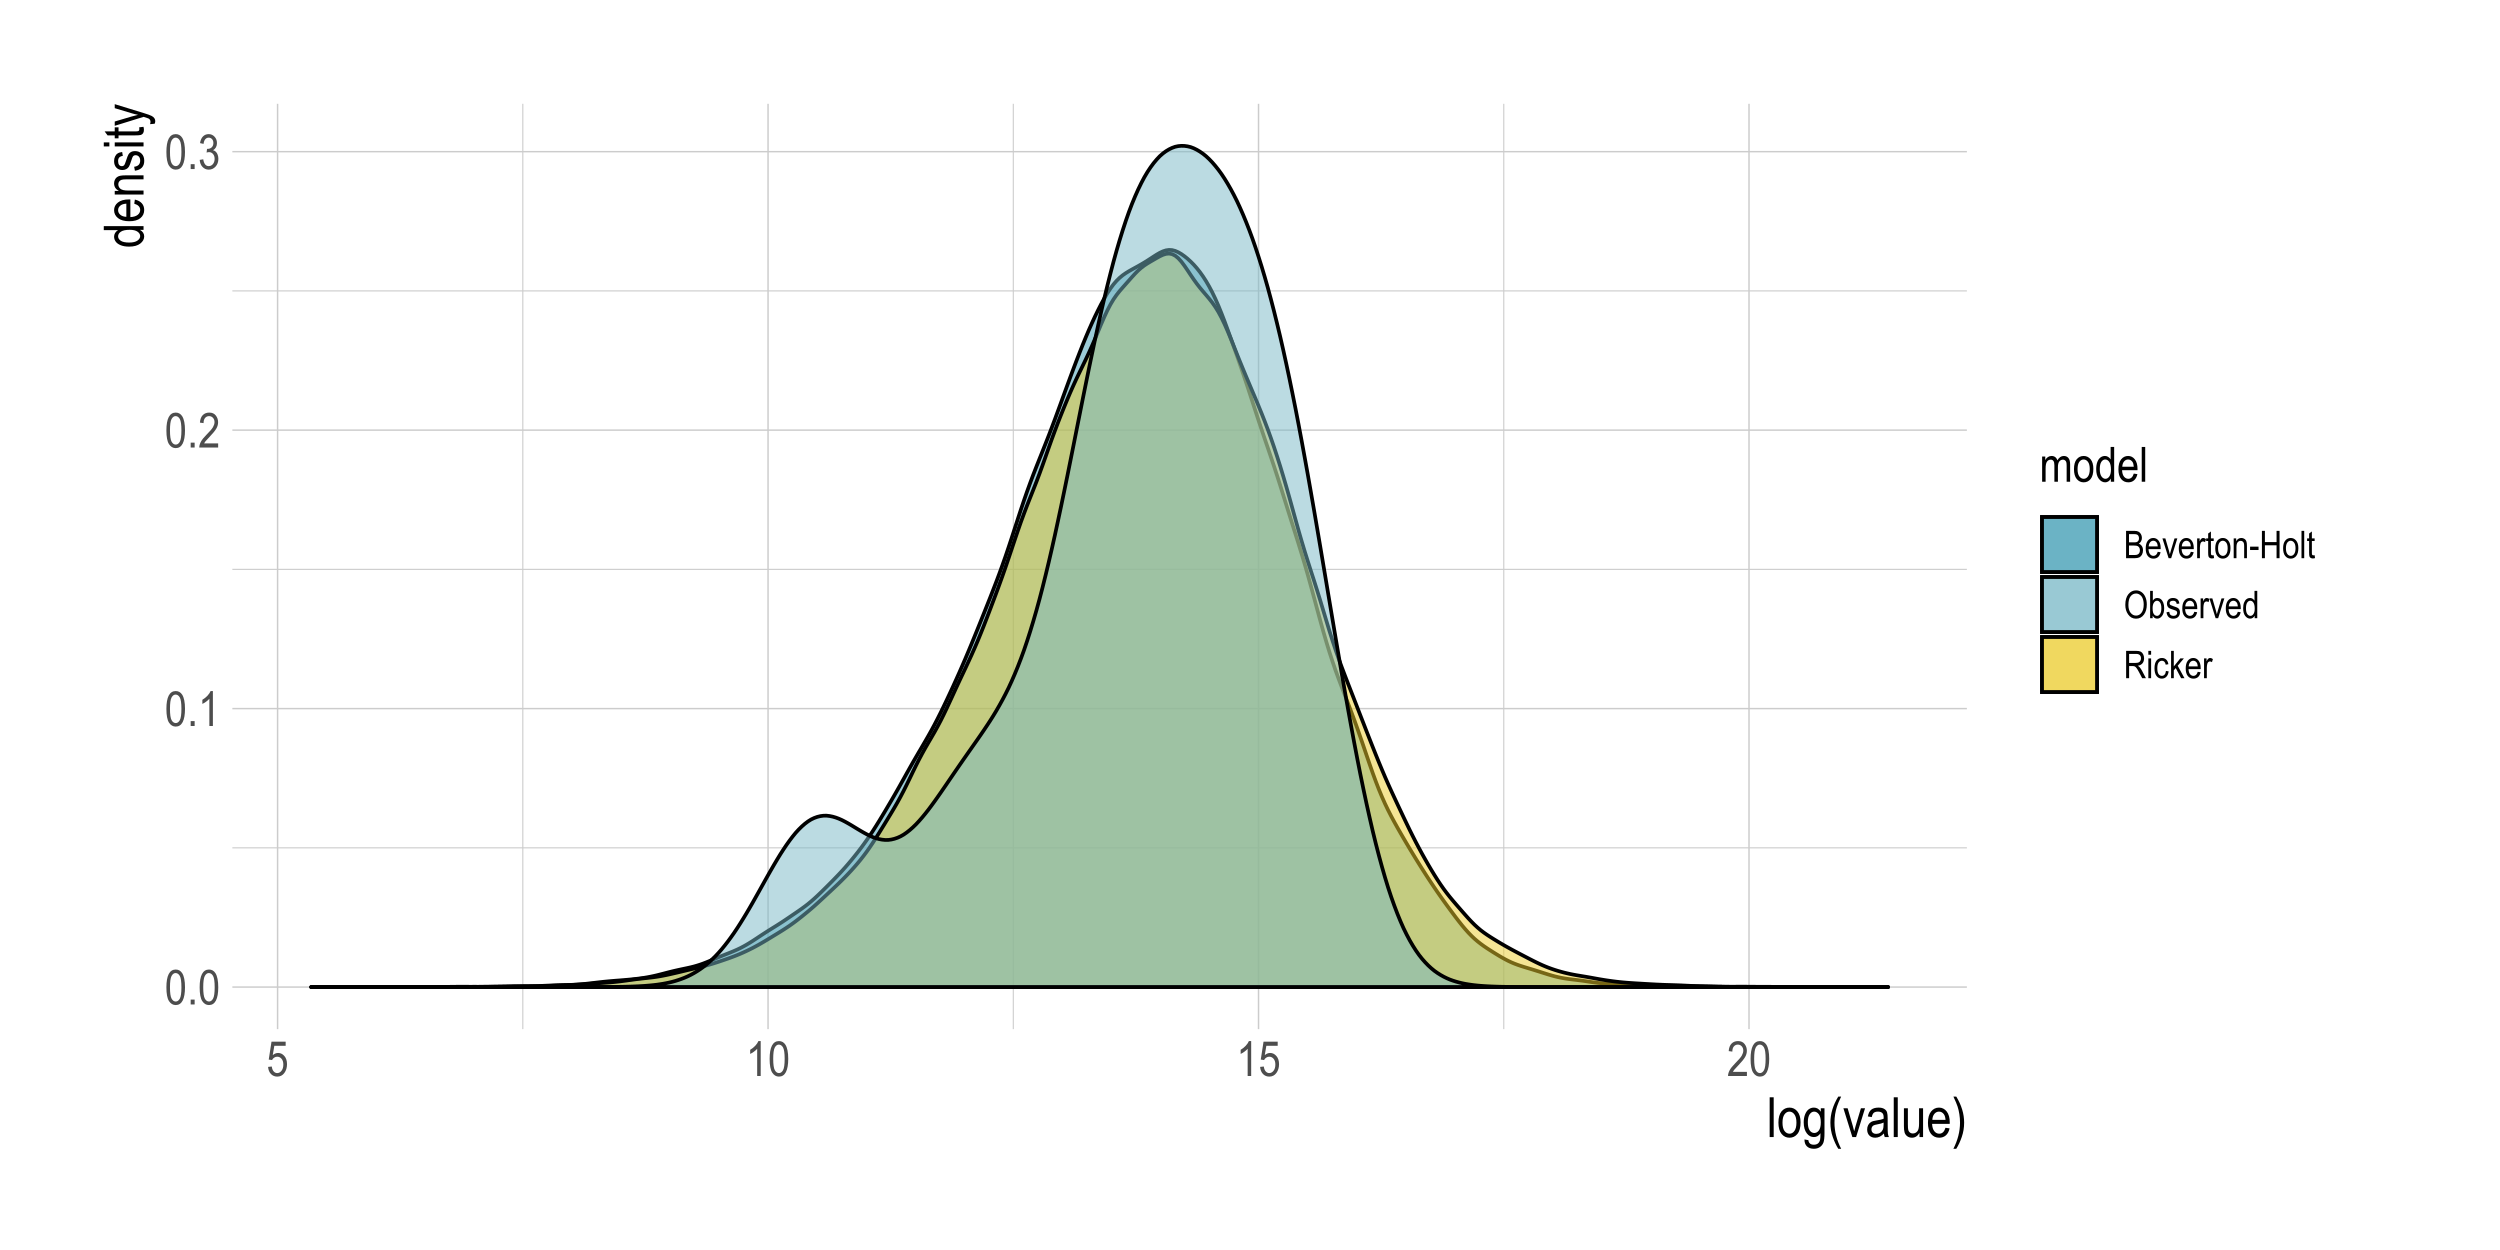 <?xml version="1.0" encoding="UTF-8"?>
<svg xmlns="http://www.w3.org/2000/svg" xmlns:xlink="http://www.w3.org/1999/xlink" width="720pt" height="360pt" viewBox="0 0 720 360" version="1.1">
<defs>
<g>
<symbol overflow="visible" id="glyph0-0">
<path style="stroke:none;" d="M 0.297 0 L 0.297 -8.75 L 2.953 -8.75 L 2.953 0 Z M 0.625 -0.359 L 2.641 -0.359 L 2.641 -8.453 L 0.625 -8.453 Z M 0.625 -0.359 "/>
</symbol>
<symbol overflow="visible" id="glyph0-1">
<path style="stroke:none;" d="M 0.453 -4.938 C 0.453 -6.625 0.676 -7.898 1.125 -8.766 C 1.582 -9.629 2.254 -10.062 3.141 -10.062 C 3.93 -10.062 4.551 -9.711 5 -9.016 C 5.539 -8.16 5.812 -6.801 5.812 -4.938 C 5.812 -3.27 5.586 -2 5.141 -1.125 C 4.691 -0.258 4.02 0.172 3.125 0.172 C 2.344 0.172 1.703 -0.207 1.203 -0.969 C 0.703 -1.738 0.453 -3.062 0.453 -4.938 Z M 1.484 -4.938 C 1.484 -3.312 1.641 -2.223 1.953 -1.672 C 2.266 -1.117 2.664 -0.844 3.156 -0.844 C 3.613 -0.844 4 -1.117 4.312 -1.672 C 4.625 -2.234 4.781 -3.32 4.781 -4.938 C 4.781 -6.57 4.625 -7.664 4.312 -8.219 C 4 -8.77 3.594 -9.047 3.094 -9.047 C 2.633 -9.047 2.25 -8.766 1.938 -8.203 C 1.633 -7.641 1.484 -6.551 1.484 -4.938 Z M 1.484 -4.938 "/>
</symbol>
<symbol overflow="visible" id="glyph0-2">
<path style="stroke:none;" d="M 1.062 0 L 1.062 -1.406 L 2.203 -1.406 L 2.203 0 Z M 1.062 0 "/>
</symbol>
<symbol overflow="visible" id="glyph0-3">
<path style="stroke:none;" d="M 4.266 0 L 3.25 0 L 3.25 -7.844 C 3.02 -7.57 2.707 -7.289 2.312 -7 C 1.914 -6.719 1.555 -6.504 1.234 -6.359 L 1.234 -7.547 C 1.785 -7.867 2.273 -8.258 2.703 -8.719 C 3.129 -9.176 3.43 -9.625 3.609 -10.062 L 4.266 -10.062 Z M 4.266 0 "/>
</symbol>
<symbol overflow="visible" id="glyph0-4">
<path style="stroke:none;" d="M 5.781 -1.188 L 5.781 0 L 0.344 0 C 0.332 -0.477 0.477 -1.016 0.781 -1.609 C 1.082 -2.203 1.633 -2.898 2.438 -3.703 C 3.383 -4.641 4.004 -5.363 4.297 -5.875 C 4.586 -6.395 4.734 -6.875 4.734 -7.312 C 4.734 -7.82 4.582 -8.238 4.281 -8.562 C 3.977 -8.883 3.609 -9.047 3.172 -9.047 C 2.703 -9.047 2.316 -8.867 2.016 -8.516 C 1.723 -8.172 1.578 -7.676 1.578 -7.031 L 0.531 -7.172 C 0.602 -8.129 0.875 -8.848 1.344 -9.328 C 1.82 -9.816 2.445 -10.062 3.219 -10.062 C 4.051 -10.062 4.68 -9.781 5.109 -9.219 C 5.547 -8.656 5.766 -8.008 5.766 -7.281 C 5.766 -6.645 5.594 -6.035 5.25 -5.453 C 4.914 -4.867 4.281 -4.086 3.344 -3.109 C 2.738 -2.492 2.348 -2.07 2.172 -1.844 C 1.992 -1.625 1.852 -1.406 1.75 -1.188 Z M 5.781 -1.188 "/>
</symbol>
<symbol overflow="visible" id="glyph0-5">
<path style="stroke:none;" d="M 0.469 -2.641 L 1.484 -2.812 C 1.691 -1.5 2.219 -0.844 3.062 -0.844 C 3.531 -0.844 3.93 -1.035 4.266 -1.422 C 4.598 -1.816 4.766 -2.32 4.766 -2.938 C 4.766 -3.52 4.609 -3.988 4.297 -4.344 C 3.992 -4.695 3.617 -4.875 3.172 -4.875 C 2.973 -4.875 2.734 -4.832 2.453 -4.75 L 2.578 -5.828 L 2.734 -5.812 C 3.223 -5.812 3.625 -5.961 3.938 -6.266 C 4.25 -6.578 4.406 -6.988 4.406 -7.5 C 4.406 -7.969 4.273 -8.344 4.016 -8.625 C 3.754 -8.906 3.438 -9.047 3.062 -9.047 C 2.676 -9.047 2.348 -8.895 2.078 -8.594 C 1.816 -8.301 1.648 -7.852 1.578 -7.25 L 0.562 -7.469 C 0.695 -8.32 0.984 -8.969 1.422 -9.406 C 1.867 -9.844 2.41 -10.062 3.047 -10.062 C 3.711 -10.062 4.273 -9.816 4.734 -9.328 C 5.203 -8.836 5.438 -8.219 5.438 -7.469 C 5.438 -7.008 5.336 -6.602 5.141 -6.25 C 4.941 -5.906 4.664 -5.629 4.312 -5.422 C 4.645 -5.336 4.914 -5.188 5.125 -4.969 C 5.344 -4.758 5.516 -4.477 5.641 -4.125 C 5.773 -3.781 5.844 -3.391 5.844 -2.953 C 5.844 -2.035 5.57 -1.285 5.031 -0.703 C 4.488 -0.117 3.836 0.172 3.078 0.172 C 2.379 0.172 1.785 -0.082 1.297 -0.594 C 0.805 -1.102 0.531 -1.785 0.469 -2.641 Z M 0.469 -2.641 "/>
</symbol>
<symbol overflow="visible" id="glyph0-6">
<path style="stroke:none;" d="M 0.453 -2.625 L 1.516 -2.734 C 1.598 -2.098 1.785 -1.625 2.078 -1.312 C 2.367 -1 2.703 -0.844 3.078 -0.844 C 3.555 -0.844 3.969 -1.062 4.312 -1.5 C 4.664 -1.938 4.844 -2.535 4.844 -3.297 C 4.844 -4.016 4.672 -4.57 4.328 -4.969 C 3.992 -5.363 3.578 -5.562 3.078 -5.562 C 2.773 -5.562 2.488 -5.473 2.219 -5.297 C 1.945 -5.129 1.738 -4.895 1.594 -4.594 L 0.641 -4.734 L 1.438 -9.891 L 5.516 -9.891 L 5.516 -8.703 L 2.25 -8.703 L 1.797 -6.016 C 2.285 -6.43 2.801 -6.641 3.344 -6.641 C 4.031 -6.641 4.629 -6.348 5.141 -5.766 C 5.648 -5.18 5.906 -4.391 5.906 -3.391 C 5.906 -2.41 5.648 -1.57 5.141 -0.875 C 4.629 -0.176 3.945 0.172 3.094 0.172 C 2.383 0.172 1.785 -0.07 1.297 -0.562 C 0.805 -1.062 0.523 -1.75 0.453 -2.625 Z M 0.453 -2.625 "/>
</symbol>
<symbol overflow="visible" id="glyph0-7">
<path style="stroke:none;" d="M 0.75 0 L 0.75 -7.266 L 1.656 -7.266 L 1.656 -6.234 C 1.852 -6.617 2.109 -6.91 2.422 -7.109 C 2.742 -7.316 3.086 -7.422 3.453 -7.422 C 3.879 -7.422 4.234 -7.312 4.516 -7.094 C 4.805 -6.883 5.016 -6.57 5.141 -6.156 C 5.379 -6.57 5.648 -6.883 5.953 -7.094 C 6.266 -7.312 6.609 -7.422 6.984 -7.422 C 7.547 -7.422 7.988 -7.227 8.312 -6.844 C 8.645 -6.457 8.812 -5.836 8.812 -4.984 L 8.812 0 L 7.812 0 L 7.812 -4.578 C 7.812 -5.098 7.773 -5.461 7.703 -5.672 C 7.629 -5.891 7.504 -6.055 7.328 -6.172 C 7.16 -6.297 6.973 -6.359 6.766 -6.359 C 6.336 -6.359 5.984 -6.188 5.703 -5.844 C 5.43 -5.5 5.297 -4.957 5.297 -4.219 L 5.297 0 L 4.281 0 L 4.281 -4.719 C 4.281 -5.32 4.188 -5.742 4 -5.984 C 3.82 -6.234 3.57 -6.359 3.25 -6.359 C 2.789 -6.359 2.426 -6.172 2.156 -5.797 C 1.883 -5.43 1.75 -4.754 1.75 -3.766 L 1.75 0 Z M 0.75 0 "/>
</symbol>
<symbol overflow="visible" id="glyph0-8">
<path style="stroke:none;" d="M 0.359 -3.625 C 0.359 -4.883 0.617 -5.832 1.141 -6.469 C 1.672 -7.102 2.344 -7.422 3.156 -7.422 C 3.945 -7.422 4.609 -7.102 5.141 -6.469 C 5.672 -5.832 5.938 -4.91 5.938 -3.703 C 5.938 -2.398 5.676 -1.426 5.156 -0.781 C 4.633 -0.145 3.969 0.172 3.156 0.172 C 2.352 0.172 1.688 -0.145 1.156 -0.781 C 0.625 -1.426 0.359 -2.375 0.359 -3.625 Z M 1.391 -3.625 C 1.391 -2.688 1.562 -1.988 1.906 -1.531 C 2.25 -1.07 2.672 -0.844 3.172 -0.844 C 3.648 -0.844 4.055 -1.07 4.391 -1.531 C 4.734 -2 4.906 -2.695 4.906 -3.625 C 4.906 -4.562 4.734 -5.258 4.391 -5.719 C 4.055 -6.176 3.633 -6.406 3.125 -6.406 C 2.645 -6.406 2.234 -6.176 1.891 -5.719 C 1.555 -5.258 1.391 -4.562 1.391 -3.625 Z M 1.391 -3.625 "/>
</symbol>
<symbol overflow="visible" id="glyph0-9">
<path style="stroke:none;" d="M 4.594 0 L 4.594 -0.922 C 4.414 -0.566 4.18 -0.297 3.891 -0.109 C 3.609 0.078 3.301 0.172 2.969 0.172 C 2.27 0.172 1.66 -0.16 1.141 -0.828 C 0.629 -1.492 0.375 -2.426 0.375 -3.625 C 0.375 -4.457 0.488 -5.16 0.719 -5.734 C 0.945 -6.305 1.25 -6.727 1.625 -7 C 2.008 -7.281 2.438 -7.422 2.906 -7.422 C 3.227 -7.422 3.531 -7.332 3.812 -7.156 C 4.102 -6.977 4.344 -6.734 4.531 -6.422 L 4.531 -10.016 L 5.547 -10.016 L 5.547 0 Z M 1.406 -3.625 C 1.406 -2.688 1.566 -1.988 1.891 -1.531 C 2.223 -1.07 2.602 -0.844 3.031 -0.844 C 3.457 -0.844 3.828 -1.062 4.141 -1.5 C 4.461 -1.938 4.625 -2.598 4.625 -3.484 C 4.625 -4.504 4.461 -5.242 4.141 -5.703 C 3.828 -6.172 3.43 -6.406 2.953 -6.406 C 2.535 -6.406 2.172 -6.18 1.859 -5.734 C 1.555 -5.285 1.406 -4.582 1.406 -3.625 Z M 1.406 -3.625 "/>
</symbol>
<symbol overflow="visible" id="glyph0-10">
<path style="stroke:none;" d="M 4.812 -2.344 L 5.859 -2.188 C 5.68 -1.406 5.363 -0.816 4.906 -0.422 C 4.457 -0.023 3.898 0.172 3.234 0.172 C 2.391 0.172 1.703 -0.145 1.172 -0.781 C 0.648 -1.426 0.391 -2.352 0.391 -3.562 C 0.391 -4.82 0.648 -5.781 1.172 -6.438 C 1.703 -7.094 2.375 -7.422 3.188 -7.422 C 3.957 -7.422 4.598 -7.098 5.109 -6.453 C 5.629 -5.805 5.891 -4.867 5.891 -3.641 L 5.875 -3.312 L 1.438 -3.312 C 1.477 -2.5 1.664 -1.883 2 -1.469 C 2.344 -1.051 2.754 -0.844 3.234 -0.844 C 3.992 -0.844 4.52 -1.344 4.812 -2.344 Z M 1.5 -4.328 L 4.812 -4.328 C 4.77 -4.953 4.641 -5.422 4.422 -5.734 C 4.098 -6.18 3.68 -6.406 3.172 -6.406 C 2.723 -6.406 2.336 -6.219 2.016 -5.844 C 1.703 -5.469 1.531 -4.961 1.5 -4.328 Z M 1.5 -4.328 "/>
</symbol>
<symbol overflow="visible" id="glyph0-11">
<path style="stroke:none;" d="M 0.719 0 L 0.719 -10.016 L 1.719 -10.016 L 1.719 0 Z M 0.719 0 "/>
</symbol>
<symbol overflow="visible" id="glyph1-0">
<path style="stroke:none;" d="M 0.344 0 L 0.344 -10 L 3.391 -10 L 3.391 0 Z M 0.719 -0.422 L 3.031 -0.422 L 3.031 -9.672 L 0.719 -9.672 Z M 0.719 -0.422 "/>
</symbol>
<symbol overflow="visible" id="glyph1-1">
<path style="stroke:none;" d="M 0.812 0 L 0.812 -11.453 L 1.969 -11.453 L 1.969 0 Z M 0.812 0 "/>
</symbol>
<symbol overflow="visible" id="glyph1-2">
<path style="stroke:none;" d="M 0.422 -4.156 C 0.422 -5.582 0.719 -6.66 1.312 -7.391 C 1.914 -8.117 2.68 -8.484 3.609 -8.484 C 4.516 -8.484 5.27 -8.117 5.875 -7.391 C 6.488 -6.66 6.797 -5.609 6.797 -4.234 C 6.797 -2.742 6.492 -1.633 5.891 -0.906 C 5.297 -0.176 4.535 0.188 3.609 0.188 C 2.691 0.188 1.93 -0.176 1.328 -0.906 C 0.723 -1.645 0.422 -2.727 0.422 -4.156 Z M 1.594 -4.156 C 1.594 -3.082 1.785 -2.281 2.172 -1.75 C 2.566 -1.227 3.055 -0.969 3.641 -0.969 C 4.18 -0.969 4.645 -1.234 5.031 -1.766 C 5.414 -2.297 5.609 -3.094 5.609 -4.156 C 5.609 -5.219 5.41 -6.008 5.016 -6.531 C 4.629 -7.062 4.148 -7.328 3.578 -7.328 C 3.023 -7.328 2.555 -7.062 2.172 -6.531 C 1.785 -6.008 1.594 -5.219 1.594 -4.156 Z M 1.594 -4.156 "/>
</symbol>
<symbol overflow="visible" id="glyph1-3">
<path style="stroke:none;" d="M 0.625 0.688 L 1.75 0.891 C 1.801 1.336 1.957 1.664 2.219 1.875 C 2.477 2.094 2.844 2.203 3.312 2.203 C 3.812 2.203 4.211 2.082 4.516 1.844 C 4.816 1.602 5.02 1.242 5.125 0.766 C 5.195 0.473 5.234 -0.145 5.234 -1.094 C 4.984 -0.727 4.703 -0.453 4.391 -0.266 C 4.078 -0.086 3.727 0 3.344 0 C 2.531 0 1.859 -0.344 1.328 -1.031 C 0.711 -1.82 0.406 -2.883 0.406 -4.219 C 0.406 -5.102 0.539 -5.879 0.812 -6.547 C 1.082 -7.211 1.438 -7.703 1.875 -8.016 C 2.312 -8.328 2.805 -8.484 3.359 -8.484 C 3.754 -8.484 4.117 -8.383 4.453 -8.188 C 4.785 -7.988 5.078 -7.691 5.328 -7.297 L 5.328 -8.297 L 6.391 -8.297 L 6.391 -1.125 C 6.391 0.156 6.285 1.066 6.078 1.609 C 5.867 2.148 5.523 2.578 5.047 2.891 C 4.578 3.211 4.008 3.375 3.344 3.375 C 2.469 3.375 1.789 3.133 1.312 2.656 C 0.844 2.188 0.613 1.531 0.625 0.688 Z M 1.594 -4.297 C 1.594 -3.211 1.77 -2.422 2.125 -1.922 C 2.488 -1.422 2.93 -1.172 3.453 -1.172 C 3.973 -1.172 4.414 -1.414 4.781 -1.906 C 5.145 -2.395 5.328 -3.172 5.328 -4.234 C 5.328 -5.273 5.141 -6.051 4.766 -6.562 C 4.391 -7.07 3.93 -7.328 3.391 -7.328 C 2.91 -7.328 2.488 -7.07 2.125 -6.562 C 1.77 -6.051 1.594 -5.297 1.594 -4.297 Z M 1.594 -4.297 "/>
</symbol>
<symbol overflow="visible" id="glyph1-4">
<path style="stroke:none;" d="M 3.062 3.375 C 2.488 2.477 1.969 1.367 1.5 0.047 C 1.031 -1.266 0.797 -2.664 0.797 -4.156 C 0.797 -6.688 1.551 -9.188 3.062 -11.656 L 3.891 -11.656 C 3.305 -10.426 2.906 -9.473 2.688 -8.797 C 2.469 -8.129 2.289 -7.391 2.156 -6.578 C 2.031 -5.773 1.969 -4.961 1.969 -4.141 C 1.969 -1.641 2.609 0.863 3.891 3.375 Z M 3.062 3.375 "/>
</symbol>
<symbol overflow="visible" id="glyph1-5">
<path style="stroke:none;" d="M 2.75 0 L 0.172 -8.297 L 1.391 -8.297 L 2.844 -3.328 C 3.008 -2.766 3.156 -2.207 3.281 -1.656 C 3.383 -2.094 3.523 -2.617 3.703 -3.234 L 5.219 -8.297 L 6.406 -8.297 L 3.828 0 Z M 2.75 0 "/>
</symbol>
<symbol overflow="visible" id="glyph1-6">
<path style="stroke:none;" d="M 5.281 -1.031 C 4.895 -0.625 4.492 -0.316 4.078 -0.109 C 3.66 0.086 3.227 0.188 2.781 0.188 C 2.07 0.188 1.504 -0.023 1.078 -0.453 C 0.66 -0.879 0.453 -1.457 0.453 -2.188 C 0.453 -2.664 0.551 -3.086 0.75 -3.453 C 0.945 -3.828 1.219 -4.117 1.562 -4.328 C 1.906 -4.535 2.426 -4.688 3.125 -4.781 C 4.062 -4.914 4.75 -5.078 5.188 -5.266 L 5.203 -5.625 C 5.203 -6.195 5.098 -6.598 4.891 -6.828 C 4.609 -7.16 4.172 -7.328 3.578 -7.328 C 3.035 -7.328 2.629 -7.211 2.359 -6.984 C 2.098 -6.766 1.906 -6.352 1.781 -5.75 L 0.656 -5.938 C 0.812 -6.82 1.133 -7.469 1.625 -7.875 C 2.125 -8.281 2.832 -8.484 3.75 -8.484 C 4.457 -8.484 5.016 -8.348 5.422 -8.078 C 5.828 -7.816 6.082 -7.488 6.188 -7.094 C 6.301 -6.695 6.359 -6.117 6.359 -5.359 L 6.359 -3.484 C 6.359 -2.172 6.379 -1.344 6.422 -1 C 6.473 -0.656 6.57 -0.32 6.719 0 L 5.516 0 C 5.398 -0.289 5.32 -0.633 5.281 -1.031 Z M 5.188 -4.172 C 4.77 -3.961 4.145 -3.785 3.312 -3.641 C 2.82 -3.555 2.477 -3.457 2.281 -3.344 C 2.094 -3.238 1.945 -3.086 1.844 -2.891 C 1.738 -2.703 1.688 -2.477 1.688 -2.219 C 1.688 -1.82 1.805 -1.504 2.047 -1.266 C 2.297 -1.035 2.633 -0.922 3.062 -0.922 C 3.477 -0.922 3.852 -1.023 4.188 -1.234 C 4.52 -1.453 4.77 -1.738 4.938 -2.094 C 5.102 -2.445 5.188 -2.969 5.188 -3.656 Z M 5.188 -4.172 "/>
</symbol>
<symbol overflow="visible" id="glyph1-7">
<path style="stroke:none;" d="M 5.312 0 L 5.312 -1.219 C 5.039 -0.75 4.723 -0.395 4.359 -0.156 C 4.004 0.07 3.602 0.188 3.156 0.188 C 2.613 0.188 2.148 0.039 1.766 -0.25 C 1.391 -0.539 1.141 -0.906 1.016 -1.344 C 0.891 -1.789 0.828 -2.395 0.828 -3.156 L 0.828 -8.297 L 1.969 -8.297 L 1.969 -3.703 C 1.969 -2.848 2.008 -2.273 2.094 -1.984 C 2.188 -1.691 2.348 -1.457 2.578 -1.281 C 2.805 -1.113 3.07 -1.031 3.375 -1.031 C 3.926 -1.031 4.379 -1.254 4.734 -1.703 C 5.035 -2.098 5.188 -2.816 5.188 -3.859 L 5.188 -8.297 L 6.344 -8.297 L 6.344 0 Z M 5.312 0 "/>
</symbol>
<symbol overflow="visible" id="glyph1-8">
<path style="stroke:none;" d="M 5.5 -2.672 L 6.688 -2.5 C 6.488 -1.613 6.129 -0.941 5.609 -0.484 C 5.098 -0.035 4.457 0.188 3.688 0.188 C 2.727 0.188 1.945 -0.176 1.344 -0.906 C 0.75 -1.645 0.453 -2.703 0.453 -4.078 C 0.453 -5.516 0.754 -6.609 1.359 -7.359 C 1.961 -8.109 2.723 -8.484 3.641 -8.484 C 4.523 -8.484 5.258 -8.113 5.844 -7.375 C 6.438 -6.633 6.734 -5.566 6.734 -4.172 L 6.719 -3.797 L 1.641 -3.797 C 1.691 -2.859 1.91 -2.148 2.297 -1.672 C 2.68 -1.203 3.148 -0.969 3.703 -0.969 C 4.566 -0.969 5.164 -1.535 5.5 -2.672 Z M 1.719 -4.953 L 5.516 -4.953 C 5.461 -5.672 5.305 -6.207 5.047 -6.562 C 4.68 -7.07 4.211 -7.328 3.641 -7.328 C 3.117 -7.328 2.676 -7.113 2.312 -6.688 C 1.945 -6.258 1.75 -5.68 1.719 -4.953 Z M 1.719 -4.953 "/>
</symbol>
<symbol overflow="visible" id="glyph1-9">
<path style="stroke:none;" d="M 1.312 3.375 L 0.484 3.375 C 1.754 0.863 2.391 -1.641 2.391 -4.141 C 2.391 -4.961 2.328 -5.773 2.203 -6.578 C 2.078 -7.391 1.906 -8.129 1.688 -8.797 C 1.469 -9.473 1.066 -10.426 0.484 -11.656 L 1.312 -11.656 C 2.82 -9.188 3.578 -6.688 3.578 -4.156 C 3.578 -2.707 3.348 -1.328 2.891 -0.016 C 2.441 1.297 1.914 2.426 1.312 3.375 Z M 1.312 3.375 "/>
</symbol>
<symbol overflow="visible" id="glyph2-0">
<path style="stroke:none;" d="M 0 -0.344 L -10 -0.344 L -10 -3.391 L 0 -3.391 Z M -0.422 -0.719 L -0.422 -3.031 L -9.672 -3.031 L -9.672 -0.719 Z M -0.422 -0.719 "/>
</symbol>
<symbol overflow="visible" id="glyph2-1">
<path style="stroke:none;" d="M 0 -5.266 L -1.047 -5.266 C -0.648 -5.055 -0.344 -4.785 -0.125 -4.453 C 0.082 -4.129 0.188 -3.773 0.188 -3.391 C 0.188 -2.586 -0.191 -1.895 -0.953 -1.312 C -1.711 -0.727 -2.781 -0.438 -4.156 -0.438 C -5.094 -0.438 -5.891 -0.566 -6.547 -0.828 C -7.203 -1.086 -7.688 -1.43 -8 -1.859 C -8.32 -2.297 -8.484 -2.781 -8.484 -3.312 C -8.484 -3.695 -8.383 -4.051 -8.188 -4.375 C -7.988 -4.695 -7.707 -4.969 -7.344 -5.188 L -11.453 -5.188 L -11.453 -6.344 L 0 -6.344 Z M -4.141 -1.609 C -3.066 -1.609 -2.27 -1.797 -1.75 -2.172 C -1.227 -2.547 -0.969 -2.977 -0.969 -3.469 C -0.969 -3.957 -1.219 -4.379 -1.719 -4.734 C -2.219 -5.098 -2.973 -5.281 -3.984 -5.281 C -5.148 -5.281 -6 -5.098 -6.531 -4.734 C -7.062 -4.379 -7.328 -3.93 -7.328 -3.391 C -7.328 -2.898 -7.07 -2.477 -6.562 -2.125 C -6.051 -1.781 -5.242 -1.609 -4.141 -1.609 Z M -4.141 -1.609 "/>
</symbol>
<symbol overflow="visible" id="glyph2-2">
<path style="stroke:none;" d="M -2.672 -5.5 L -2.5 -6.688 C -1.613 -6.488 -0.941 -6.129 -0.484 -5.609 C -0.035 -5.098 0.188 -4.457 0.188 -3.688 C 0.188 -2.727 -0.176 -1.945 -0.906 -1.344 C -1.645 -0.75 -2.703 -0.453 -4.078 -0.453 C -5.516 -0.453 -6.609 -0.754 -7.359 -1.359 C -8.109 -1.961 -8.484 -2.723 -8.484 -3.641 C -8.484 -4.523 -8.113 -5.258 -7.375 -5.844 C -6.633 -6.438 -5.566 -6.734 -4.172 -6.734 L -3.797 -6.719 L -3.797 -1.641 C -2.859 -1.691 -2.148 -1.91 -1.672 -2.297 C -1.203 -2.68 -0.969 -3.148 -0.969 -3.703 C -0.969 -4.566 -1.535 -5.164 -2.672 -5.5 Z M -4.953 -1.719 L -4.953 -5.516 C -5.672 -5.461 -6.207 -5.305 -6.562 -5.047 C -7.07 -4.68 -7.328 -4.211 -7.328 -3.641 C -7.328 -3.117 -7.113 -2.676 -6.688 -2.312 C -6.258 -1.945 -5.68 -1.75 -4.953 -1.719 Z M -4.953 -1.719 "/>
</symbol>
<symbol overflow="visible" id="glyph2-3">
<path style="stroke:none;" d="M 0 -0.844 L -8.297 -0.844 L -8.297 -1.891 L -7.125 -1.891 C -7.582 -2.141 -7.922 -2.441 -8.141 -2.797 C -8.367 -3.16 -8.484 -3.578 -8.484 -4.047 C -8.484 -4.41 -8.41 -4.75 -8.266 -5.062 C -8.129 -5.375 -7.941 -5.625 -7.703 -5.812 C -7.473 -6 -7.172 -6.141 -6.797 -6.234 C -6.43 -6.328 -5.867 -6.375 -5.109 -6.375 L 0 -6.375 L 0 -5.219 L -5.047 -5.219 C -5.66 -5.219 -6.109 -5.164 -6.391 -5.062 C -6.672 -4.957 -6.883 -4.797 -7.031 -4.578 C -7.188 -4.359 -7.266 -4.102 -7.266 -3.812 C -7.266 -3.258 -7.055 -2.816 -6.641 -2.484 C -6.234 -2.16 -5.531 -2 -4.531 -2 L 0 -2 Z M 0 -0.844 "/>
</symbol>
<symbol overflow="visible" id="glyph2-4">
<path style="stroke:none;" d="M -2.484 -0.406 L -2.703 -1.547 C -2.117 -1.617 -1.68 -1.805 -1.391 -2.109 C -1.109 -2.41 -0.969 -2.812 -0.969 -3.312 C -0.969 -3.812 -1.094 -4.195 -1.344 -4.469 C -1.594 -4.738 -1.906 -4.875 -2.281 -4.875 C -2.613 -4.875 -2.867 -4.758 -3.047 -4.531 C -3.172 -4.363 -3.328 -3.973 -3.516 -3.359 C -3.797 -2.461 -4.031 -1.863 -4.219 -1.562 C -4.414 -1.258 -4.676 -1.023 -5 -0.859 C -5.32 -0.691 -5.688 -0.609 -6.094 -0.609 C -6.801 -0.609 -7.375 -0.832 -7.812 -1.281 C -8.258 -1.738 -8.484 -2.367 -8.484 -3.172 C -8.484 -3.672 -8.391 -4.113 -8.203 -4.5 C -8.023 -4.883 -7.781 -5.176 -7.469 -5.375 C -7.164 -5.582 -6.727 -5.723 -6.156 -5.797 L -5.969 -4.672 C -6.875 -4.566 -7.328 -4.078 -7.328 -3.203 C -7.328 -2.703 -7.227 -2.328 -7.031 -2.078 C -6.832 -1.836 -6.578 -1.719 -6.266 -1.719 C -5.953 -1.719 -5.707 -1.832 -5.531 -2.062 C -5.426 -2.207 -5.258 -2.625 -5.031 -3.312 C -4.727 -4.27 -4.484 -4.891 -4.297 -5.172 C -4.117 -5.453 -3.875 -5.672 -3.562 -5.828 C -3.258 -5.984 -2.895 -6.062 -2.469 -6.062 C -1.676 -6.062 -1.031 -5.805 -0.531 -5.297 C -0.039 -4.797 0.203 -4.113 0.203 -3.25 C 0.203 -1.613 -0.691 -0.664 -2.484 -0.406 Z M -2.484 -0.406 "/>
</symbol>
<symbol overflow="visible" id="glyph2-5">
<path style="stroke:none;" d="M -9.844 -0.844 L -11.453 -0.844 L -11.453 -2 L -9.844 -2 Z M 0 -0.844 L -8.297 -0.844 L -8.297 -2 L 0 -2 Z M 0 -0.844 "/>
</symbol>
<symbol overflow="visible" id="glyph2-6">
<path style="stroke:none;" d="M -1.266 -3.422 L -0.016 -3.578 C 0.066 -3.254 0.109 -2.969 0.109 -2.719 C 0.109 -2.312 0.031 -1.984 -0.125 -1.734 C -0.289 -1.492 -0.508 -1.328 -0.781 -1.234 C -1.062 -1.148 -1.613 -1.109 -2.438 -1.109 L -7.203 -1.109 L -7.203 -0.266 L -8.297 -0.266 L -8.297 -1.109 L -10.359 -1.109 L -11.203 -2.25 L -8.297 -2.25 L -8.297 -3.422 L -7.203 -3.422 L -7.203 -2.25 L -2.359 -2.25 C -1.91 -2.25 -1.617 -2.285 -1.484 -2.359 C -1.297 -2.453 -1.203 -2.633 -1.203 -2.906 C -1.203 -3.039 -1.223 -3.211 -1.266 -3.422 Z M -1.266 -3.422 "/>
</symbol>
<symbol overflow="visible" id="glyph2-7">
<path style="stroke:none;" d="M 3.203 -0.812 L 1.875 -0.688 C 1.957 -0.945 2 -1.164 2 -1.344 C 2 -1.594 1.945 -1.797 1.844 -1.953 C 1.75 -2.109 1.598 -2.238 1.391 -2.344 C 1.316 -2.383 0.859 -2.535 0.016 -2.797 L -8.297 -0.219 L -8.297 -1.453 L -3.5 -2.875 C -2.895 -3.051 -2.254 -3.219 -1.578 -3.375 C -2.223 -3.5 -2.852 -3.656 -3.469 -3.844 L -8.297 -5.297 L -8.297 -6.453 L 0.141 -3.859 C 1.234 -3.523 1.961 -3.258 2.328 -3.062 C 2.703 -2.863 2.969 -2.641 3.125 -2.391 C 3.289 -2.148 3.375 -1.875 3.375 -1.562 C 3.375 -1.344 3.316 -1.094 3.203 -0.812 Z M 3.203 -0.812 "/>
</symbol>
<symbol overflow="visible" id="glyph3-0">
<path style="stroke:none;" d="M 0.234 0 L 0.234 -6.875 L 2.328 -6.875 L 2.328 0 Z M 0.484 -0.281 L 2.078 -0.281 L 2.078 -6.641 L 0.484 -6.641 Z M 0.484 -0.281 "/>
</symbol>
<symbol overflow="visible" id="glyph3-1">
<path style="stroke:none;" d="M 0.672 0 L 0.672 -7.875 L 3.094 -7.875 C 3.582 -7.875 3.969 -7.797 4.25 -7.641 C 4.539 -7.492 4.773 -7.258 4.953 -6.938 C 5.141 -6.613 5.234 -6.254 5.234 -5.859 C 5.234 -5.504 5.156 -5.18 5 -4.891 C 4.844 -4.598 4.617 -4.363 4.328 -4.188 C 4.703 -4.051 5 -3.816 5.219 -3.484 C 5.438 -3.16 5.547 -2.758 5.547 -2.281 C 5.547 -1.801 5.445 -1.379 5.25 -1.016 C 5.051 -0.66 4.789 -0.398 4.469 -0.234 C 4.145 -0.078 3.695 0 3.125 0 Z M 1.516 -4.562 L 2.922 -4.562 C 3.285 -4.562 3.547 -4.586 3.703 -4.641 C 3.922 -4.711 4.086 -4.836 4.203 -5.016 C 4.328 -5.191 4.391 -5.43 4.391 -5.734 C 4.391 -6.023 4.332 -6.266 4.219 -6.453 C 4.113 -6.641 3.969 -6.766 3.781 -6.828 C 3.602 -6.898 3.281 -6.938 2.812 -6.938 L 1.516 -6.938 Z M 1.516 -0.922 L 3.125 -0.922 C 3.477 -0.922 3.738 -0.957 3.906 -1.031 C 4.156 -1.125 4.344 -1.273 4.469 -1.484 C 4.594 -1.703 4.656 -1.969 4.656 -2.281 C 4.656 -2.582 4.594 -2.836 4.469 -3.047 C 4.352 -3.254 4.191 -3.406 3.984 -3.5 C 3.773 -3.594 3.453 -3.641 3.016 -3.641 L 1.516 -3.641 Z M 1.516 -0.922 "/>
</symbol>
<symbol overflow="visible" id="glyph3-2">
<path style="stroke:none;" d="M 3.781 -1.844 L 4.594 -1.719 C 4.457 -1.102 4.211 -0.641 3.859 -0.328 C 3.504 -0.023 3.062 0.125 2.531 0.125 C 1.875 0.125 1.336 -0.125 0.922 -0.625 C 0.516 -1.125 0.312 -1.848 0.312 -2.797 C 0.312 -3.785 0.516 -4.535 0.922 -5.047 C 1.336 -5.566 1.863 -5.828 2.5 -5.828 C 3.102 -5.828 3.609 -5.57 4.016 -5.062 C 4.422 -4.562 4.625 -3.828 4.625 -2.859 L 4.625 -2.609 L 1.125 -2.609 C 1.156 -1.961 1.301 -1.477 1.562 -1.156 C 1.832 -0.832 2.16 -0.672 2.547 -0.672 C 3.141 -0.672 3.551 -1.062 3.781 -1.844 Z M 1.172 -3.406 L 3.781 -3.406 C 3.75 -3.895 3.645 -4.258 3.469 -4.5 C 3.219 -4.852 2.895 -5.031 2.5 -5.031 C 2.145 -5.031 1.844 -4.883 1.594 -4.594 C 1.344 -4.301 1.203 -3.906 1.172 -3.406 Z M 1.172 -3.406 "/>
</symbol>
<symbol overflow="visible" id="glyph3-3">
<path style="stroke:none;" d="M 1.891 0 L 0.109 -5.703 L 0.953 -5.703 L 1.953 -2.281 C 2.066 -1.895 2.164 -1.516 2.25 -1.141 C 2.32 -1.441 2.422 -1.801 2.547 -2.219 L 3.594 -5.703 L 4.406 -5.703 L 2.625 0 Z M 1.891 0 "/>
</symbol>
<symbol overflow="visible" id="glyph3-4">
<path style="stroke:none;" d="M 0.578 0 L 0.578 -5.703 L 1.297 -5.703 L 1.297 -4.844 C 1.473 -5.238 1.641 -5.5 1.797 -5.625 C 1.953 -5.758 2.125 -5.828 2.312 -5.828 C 2.57 -5.828 2.844 -5.723 3.125 -5.516 L 2.859 -4.625 C 2.66 -4.758 2.469 -4.828 2.281 -4.828 C 2.113 -4.828 1.957 -4.77 1.812 -4.656 C 1.676 -4.539 1.578 -4.375 1.516 -4.156 C 1.422 -3.789 1.375 -3.398 1.375 -2.984 L 1.375 0 Z M 0.578 0 "/>
</symbol>
<symbol overflow="visible" id="glyph3-5">
<path style="stroke:none;" d="M 2.344 -0.859 L 2.453 -0.016 C 2.234 0.047 2.035 0.078 1.859 0.078 C 1.586 0.078 1.367 0.023 1.203 -0.078 C 1.035 -0.191 0.914 -0.344 0.844 -0.531 C 0.781 -0.727 0.75 -1.109 0.75 -1.672 L 0.75 -4.953 L 0.172 -4.953 L 0.172 -5.703 L 0.75 -5.703 L 0.75 -7.109 L 1.547 -7.703 L 1.547 -5.703 L 2.344 -5.703 L 2.344 -4.953 L 1.547 -4.953 L 1.547 -1.609 C 1.547 -1.305 1.566 -1.109 1.609 -1.016 C 1.68 -0.891 1.812 -0.828 2 -0.828 C 2.082 -0.828 2.195 -0.836 2.344 -0.859 Z M 2.344 -0.859 "/>
</symbol>
<symbol overflow="visible" id="glyph3-6">
<path style="stroke:none;" d="M 0.281 -2.859 C 0.281 -3.836 0.488 -4.578 0.906 -5.078 C 1.32 -5.578 1.844 -5.828 2.469 -5.828 C 3.094 -5.828 3.613 -5.578 4.031 -5.078 C 4.457 -4.578 4.672 -3.852 4.672 -2.906 C 4.672 -1.883 4.461 -1.125 4.047 -0.625 C 3.641 -0.125 3.113 0.125 2.469 0.125 C 1.844 0.125 1.32 -0.125 0.906 -0.625 C 0.488 -1.125 0.281 -1.867 0.281 -2.859 Z M 1.094 -2.859 C 1.094 -2.117 1.227 -1.566 1.5 -1.203 C 1.77 -0.848 2.102 -0.672 2.5 -0.672 C 2.875 -0.672 3.191 -0.848 3.453 -1.203 C 3.723 -1.566 3.859 -2.117 3.859 -2.859 C 3.859 -3.586 3.723 -4.129 3.453 -4.484 C 3.18 -4.848 2.848 -5.031 2.453 -5.031 C 2.078 -5.031 1.754 -4.848 1.484 -4.484 C 1.223 -4.129 1.094 -3.586 1.094 -2.859 Z M 1.094 -2.859 "/>
</symbol>
<symbol overflow="visible" id="glyph3-7">
<path style="stroke:none;" d="M 0.578 0 L 0.578 -5.703 L 1.297 -5.703 L 1.297 -4.891 C 1.461 -5.203 1.672 -5.438 1.922 -5.594 C 2.172 -5.75 2.457 -5.828 2.781 -5.828 C 3.031 -5.828 3.258 -5.773 3.469 -5.672 C 3.688 -5.578 3.859 -5.453 3.984 -5.297 C 4.117 -5.141 4.219 -4.93 4.281 -4.672 C 4.352 -4.422 4.391 -4.031 4.391 -3.5 L 4.391 0 L 3.594 0 L 3.594 -3.469 C 3.594 -3.883 3.555 -4.188 3.484 -4.375 C 3.41 -4.57 3.297 -4.723 3.141 -4.828 C 2.992 -4.941 2.816 -5 2.609 -5 C 2.234 -5 1.93 -4.852 1.703 -4.562 C 1.484 -4.281 1.375 -3.797 1.375 -3.109 L 1.375 0 Z M 0.578 0 "/>
</symbol>
<symbol overflow="visible" id="glyph3-8">
<path style="stroke:none;" d="M 0.281 -2.359 L 0.281 -3.328 L 2.719 -3.328 L 2.719 -2.359 Z M 0.281 -2.359 "/>
</symbol>
<symbol overflow="visible" id="glyph3-9">
<path style="stroke:none;" d="M 0.688 0 L 0.688 -7.875 L 1.547 -7.875 L 1.547 -4.641 L 4.906 -4.641 L 4.906 -7.875 L 5.766 -7.875 L 5.766 0 L 4.906 0 L 4.906 -3.719 L 1.547 -3.719 L 1.547 0 Z M 0.688 0 "/>
</symbol>
<symbol overflow="visible" id="glyph3-10">
<path style="stroke:none;" d="M 0.562 0 L 0.562 -7.875 L 1.344 -7.875 L 1.344 0 Z M 0.562 0 "/>
</symbol>
<symbol overflow="visible" id="glyph3-11">
<path style="stroke:none;" d="M 0.453 -3.828 C 0.453 -5.172 0.75 -6.203 1.344 -6.922 C 1.938 -7.648 2.672 -8.016 3.547 -8.016 C 4.117 -8.016 4.641 -7.852 5.109 -7.531 C 5.578 -7.207 5.945 -6.738 6.219 -6.125 C 6.5 -5.508 6.641 -4.781 6.641 -3.938 C 6.641 -2.77 6.375 -1.816 5.844 -1.078 C 5.258 -0.266 4.492 0.141 3.547 0.141 C 2.586 0.141 1.82 -0.273 1.25 -1.109 C 0.719 -1.859 0.453 -2.766 0.453 -3.828 Z M 1.344 -3.812 C 1.344 -2.844 1.555 -2.086 1.984 -1.547 C 2.41 -1.016 2.93 -0.75 3.547 -0.75 C 4.172 -0.75 4.691 -1.02 5.109 -1.562 C 5.535 -2.102 5.75 -2.898 5.75 -3.953 C 5.75 -4.629 5.641 -5.234 5.422 -5.766 C 5.254 -6.172 5 -6.492 4.656 -6.734 C 4.32 -6.984 3.957 -7.109 3.562 -7.109 C 2.914 -7.109 2.383 -6.836 1.969 -6.297 C 1.551 -5.766 1.344 -4.938 1.344 -3.812 Z M 1.344 -3.812 "/>
</symbol>
<symbol overflow="visible" id="glyph3-12">
<path style="stroke:none;" d="M 1.312 0 L 0.578 0 L 0.578 -7.875 L 1.359 -7.875 L 1.359 -5.062 C 1.523 -5.32 1.711 -5.516 1.922 -5.641 C 2.141 -5.766 2.379 -5.828 2.641 -5.828 C 3.016 -5.828 3.348 -5.719 3.641 -5.5 C 3.941 -5.281 4.18 -4.945 4.359 -4.5 C 4.535 -4.062 4.625 -3.523 4.625 -2.891 C 4.625 -1.922 4.422 -1.176 4.016 -0.656 C 3.617 -0.133 3.148 0.125 2.609 0.125 C 2.336 0.125 2.094 0.055 1.875 -0.078 C 1.656 -0.223 1.469 -0.438 1.312 -0.719 Z M 1.297 -2.891 C 1.297 -2.305 1.348 -1.863 1.453 -1.562 C 1.566 -1.27 1.723 -1.047 1.922 -0.891 C 2.117 -0.742 2.336 -0.672 2.578 -0.672 C 2.898 -0.672 3.188 -0.852 3.438 -1.219 C 3.688 -1.582 3.812 -2.129 3.812 -2.859 C 3.812 -3.609 3.691 -4.156 3.453 -4.5 C 3.211 -4.852 2.914 -5.031 2.562 -5.031 C 2.227 -5.031 1.93 -4.848 1.672 -4.484 C 1.422 -4.117 1.297 -3.586 1.297 -2.891 Z M 1.297 -2.891 "/>
</symbol>
<symbol overflow="visible" id="glyph3-13">
<path style="stroke:none;" d="M 0.281 -1.703 L 1.062 -1.859 C 1.113 -1.453 1.238 -1.148 1.438 -0.953 C 1.645 -0.766 1.922 -0.672 2.266 -0.672 C 2.609 -0.672 2.875 -0.754 3.062 -0.922 C 3.258 -1.086 3.359 -1.301 3.359 -1.562 C 3.359 -1.789 3.273 -1.969 3.109 -2.094 C 2.992 -2.176 2.723 -2.285 2.297 -2.422 C 1.68 -2.609 1.27 -2.766 1.062 -2.891 C 0.852 -3.023 0.691 -3.203 0.578 -3.422 C 0.461 -3.648 0.406 -3.906 0.406 -4.188 C 0.406 -4.676 0.562 -5.07 0.875 -5.375 C 1.188 -5.676 1.617 -5.828 2.172 -5.828 C 2.523 -5.828 2.832 -5.766 3.094 -5.641 C 3.352 -5.516 3.551 -5.348 3.688 -5.141 C 3.832 -4.93 3.93 -4.629 3.984 -4.234 L 3.219 -4.109 C 3.145 -4.723 2.805 -5.031 2.203 -5.031 C 1.859 -5.031 1.598 -4.961 1.422 -4.828 C 1.254 -4.691 1.172 -4.516 1.172 -4.297 C 1.172 -4.086 1.254 -3.922 1.422 -3.797 C 1.516 -3.734 1.801 -3.617 2.281 -3.453 C 2.938 -3.242 3.359 -3.078 3.547 -2.953 C 3.742 -2.828 3.895 -2.656 4 -2.438 C 4.102 -2.227 4.156 -1.977 4.156 -1.688 C 4.156 -1.145 3.984 -0.703 3.641 -0.359 C 3.297 -0.023 2.828 0.141 2.234 0.141 C 1.109 0.141 0.457 -0.473 0.281 -1.703 Z M 0.281 -1.703 "/>
</symbol>
<symbol overflow="visible" id="glyph3-14">
<path style="stroke:none;" d="M 3.609 0 L 3.609 -0.719 C 3.473 -0.445 3.289 -0.238 3.062 -0.094 C 2.832 0.051 2.586 0.125 2.328 0.125 C 1.773 0.125 1.297 -0.133 0.891 -0.656 C 0.492 -1.176 0.297 -1.91 0.297 -2.859 C 0.297 -3.504 0.383 -4.051 0.562 -4.5 C 0.738 -4.945 0.977 -5.281 1.281 -5.5 C 1.582 -5.719 1.914 -5.828 2.281 -5.828 C 2.539 -5.828 2.781 -5.758 3 -5.625 C 3.227 -5.488 3.414 -5.297 3.562 -5.047 L 3.562 -7.875 L 4.359 -7.875 L 4.359 0 Z M 1.109 -2.844 C 1.109 -2.102 1.234 -1.555 1.484 -1.203 C 1.742 -0.848 2.047 -0.672 2.391 -0.672 C 2.723 -0.672 3.008 -0.844 3.25 -1.188 C 3.5 -1.531 3.625 -2.047 3.625 -2.734 C 3.625 -3.535 3.5 -4.117 3.25 -4.484 C 3.008 -4.848 2.703 -5.031 2.328 -5.031 C 1.992 -5.031 1.707 -4.852 1.469 -4.5 C 1.227 -4.156 1.109 -3.602 1.109 -2.844 Z M 1.109 -2.844 "/>
</symbol>
<symbol overflow="visible" id="glyph3-15">
<path style="stroke:none;" d="M 0.688 0 L 0.688 -7.875 L 3.562 -7.875 C 4.156 -7.875 4.594 -7.801 4.875 -7.656 C 5.164 -7.508 5.398 -7.266 5.578 -6.922 C 5.766 -6.578 5.859 -6.18 5.859 -5.734 C 5.859 -5.141 5.703 -4.656 5.391 -4.281 C 5.078 -3.914 4.629 -3.68 4.047 -3.578 C 4.285 -3.441 4.469 -3.297 4.594 -3.141 C 4.844 -2.848 5.066 -2.516 5.266 -2.141 L 6.391 0 L 5.312 0 L 4.453 -1.641 C 4.117 -2.273 3.863 -2.703 3.688 -2.922 C 3.52 -3.148 3.359 -3.301 3.203 -3.375 C 3.047 -3.457 2.82 -3.5 2.531 -3.5 L 1.547 -3.5 L 1.547 0 Z M 1.547 -4.406 L 3.391 -4.406 C 3.785 -4.406 4.086 -4.453 4.297 -4.547 C 4.504 -4.641 4.664 -4.789 4.781 -5 C 4.906 -5.207 4.969 -5.445 4.969 -5.719 C 4.969 -6.125 4.852 -6.438 4.625 -6.656 C 4.395 -6.883 4.051 -7 3.594 -7 L 1.547 -7 Z M 1.547 -4.406 "/>
</symbol>
<symbol overflow="visible" id="glyph3-16">
<path style="stroke:none;" d="M 0.578 -6.766 L 0.578 -7.875 L 1.375 -7.875 L 1.375 -6.766 Z M 0.578 0 L 0.578 -5.703 L 1.375 -5.703 L 1.375 0 Z M 0.578 0 "/>
</symbol>
<symbol overflow="visible" id="glyph3-17">
<path style="stroke:none;" d="M 3.641 -2.094 L 4.422 -1.969 C 4.336 -1.289 4.113 -0.77 3.75 -0.406 C 3.395 -0.051 2.961 0.125 2.453 0.125 C 1.836 0.125 1.332 -0.125 0.938 -0.625 C 0.539 -1.125 0.344 -1.867 0.344 -2.859 C 0.344 -3.848 0.539 -4.586 0.938 -5.078 C 1.344 -5.578 1.859 -5.828 2.484 -5.828 C 2.973 -5.828 3.379 -5.676 3.703 -5.375 C 4.035 -5.082 4.25 -4.633 4.344 -4.031 L 3.578 -3.891 C 3.504 -4.273 3.375 -4.562 3.188 -4.75 C 3 -4.938 2.773 -5.031 2.516 -5.031 C 2.117 -5.031 1.789 -4.859 1.531 -4.516 C 1.281 -4.172 1.156 -3.625 1.156 -2.875 C 1.156 -2.094 1.273 -1.531 1.516 -1.188 C 1.766 -0.844 2.082 -0.672 2.469 -0.672 C 2.77 -0.672 3.023 -0.785 3.234 -1.016 C 3.453 -1.242 3.586 -1.602 3.641 -2.094 Z M 3.641 -2.094 "/>
</symbol>
<symbol overflow="visible" id="glyph3-18">
<path style="stroke:none;" d="M 0.609 0 L 0.609 -7.875 L 1.391 -7.875 L 1.391 -3.391 L 3.266 -5.703 L 4.297 -5.703 L 2.516 -3.594 L 4.469 0 L 3.5 0 L 1.953 -2.922 L 1.391 -2.266 L 1.391 0 Z M 0.609 0 "/>
</symbol>
</g>
<clipPath id="clip1">
  <path d="M 66.918 244 L 567 244 L 567 245 L 66.918 245 Z M 66.918 244 "/>
</clipPath>
<clipPath id="clip2">
  <path d="M 66.918 163 L 567 163 L 567 165 L 66.918 165 Z M 66.918 163 "/>
</clipPath>
<clipPath id="clip3">
  <path d="M 66.918 83 L 567 83 L 567 84 L 66.918 84 Z M 66.918 83 "/>
</clipPath>
<clipPath id="clip4">
  <path d="M 150 29.887 L 151 29.887 L 151 297 L 150 297 Z M 150 29.887 "/>
</clipPath>
<clipPath id="clip5">
  <path d="M 291 29.887 L 292 29.887 L 292 297 L 291 297 Z M 291 29.887 "/>
</clipPath>
<clipPath id="clip6">
  <path d="M 432 29.887 L 434 29.887 L 434 297 L 432 297 Z M 432 29.887 "/>
</clipPath>
<clipPath id="clip7">
  <path d="M 66.918 284 L 567 284 L 567 285 L 66.918 285 Z M 66.918 284 "/>
</clipPath>
<clipPath id="clip8">
  <path d="M 66.918 203 L 567 203 L 567 205 L 66.918 205 Z M 66.918 203 "/>
</clipPath>
<clipPath id="clip9">
  <path d="M 66.918 123 L 567 123 L 567 125 L 66.918 125 Z M 66.918 123 "/>
</clipPath>
<clipPath id="clip10">
  <path d="M 66.918 43 L 567 43 L 567 44 L 66.918 44 Z M 66.918 43 "/>
</clipPath>
<clipPath id="clip11">
  <path d="M 79 29.887 L 81 29.887 L 81 297 L 79 297 Z M 79 29.887 "/>
</clipPath>
<clipPath id="clip12">
  <path d="M 220 29.887 L 222 29.887 L 222 297 L 220 297 Z M 220 29.887 "/>
</clipPath>
<clipPath id="clip13">
  <path d="M 362 29.887 L 363 29.887 L 363 297 L 362 297 Z M 362 29.887 "/>
</clipPath>
<clipPath id="clip14">
  <path d="M 503 29.887 L 504 29.887 L 504 297 L 503 297 Z M 503 29.887 "/>
</clipPath>
</defs>
<g id="surface91">
<rect x="0" y="0" width="720" height="360" style="fill:rgb(100%,100%,100%);fill-opacity:1;stroke:none;"/>
<g clip-path="url(#clip1)" clip-rule="nonzero">
<path style="fill:none;stroke-width:0.32;stroke-linecap:butt;stroke-linejoin:round;stroke:rgb(80%,80%,80%);stroke-opacity:1;stroke-miterlimit:10;" d="M 66.918 244.176 L 566.461 244.176 "/>
</g>
<g clip-path="url(#clip2)" clip-rule="nonzero">
<path style="fill:none;stroke-width:0.32;stroke-linecap:butt;stroke-linejoin:round;stroke:rgb(80%,80%,80%);stroke-opacity:1;stroke-miterlimit:10;" d="M 66.918 163.977 L 566.461 163.977 "/>
</g>
<g clip-path="url(#clip3)" clip-rule="nonzero">
<path style="fill:none;stroke-width:0.32;stroke-linecap:butt;stroke-linejoin:round;stroke:rgb(80%,80%,80%);stroke-opacity:1;stroke-miterlimit:10;" d="M 66.918 83.781 L 566.461 83.781 "/>
</g>
<g clip-path="url(#clip4)" clip-rule="nonzero">
<path style="fill:none;stroke-width:0.32;stroke-linecap:butt;stroke-linejoin:round;stroke:rgb(80%,80%,80%);stroke-opacity:1;stroke-miterlimit:10;" d="M 150.57 296.391 L 150.57 29.887 "/>
</g>
<g clip-path="url(#clip5)" clip-rule="nonzero">
<path style="fill:none;stroke-width:0.32;stroke-linecap:butt;stroke-linejoin:round;stroke:rgb(80%,80%,80%);stroke-opacity:1;stroke-miterlimit:10;" d="M 291.828 296.391 L 291.828 29.887 "/>
</g>
<g clip-path="url(#clip6)" clip-rule="nonzero">
<path style="fill:none;stroke-width:0.32;stroke-linecap:butt;stroke-linejoin:round;stroke:rgb(80%,80%,80%);stroke-opacity:1;stroke-miterlimit:10;" d="M 433.086 296.391 L 433.086 29.887 "/>
</g>
<g clip-path="url(#clip7)" clip-rule="nonzero">
<path style="fill:none;stroke-width:0.427;stroke-linecap:butt;stroke-linejoin:round;stroke:rgb(80%,80%,80%);stroke-opacity:1;stroke-miterlimit:10;" d="M 66.918 284.277 L 566.461 284.277 "/>
</g>
<g clip-path="url(#clip8)" clip-rule="nonzero">
<path style="fill:none;stroke-width:0.427;stroke-linecap:butt;stroke-linejoin:round;stroke:rgb(80%,80%,80%);stroke-opacity:1;stroke-miterlimit:10;" d="M 66.918 204.078 L 566.461 204.078 "/>
</g>
<g clip-path="url(#clip9)" clip-rule="nonzero">
<path style="fill:none;stroke-width:0.427;stroke-linecap:butt;stroke-linejoin:round;stroke:rgb(80%,80%,80%);stroke-opacity:1;stroke-miterlimit:10;" d="M 66.918 123.879 L 566.461 123.879 "/>
</g>
<g clip-path="url(#clip10)" clip-rule="nonzero">
<path style="fill:none;stroke-width:0.427;stroke-linecap:butt;stroke-linejoin:round;stroke:rgb(80%,80%,80%);stroke-opacity:1;stroke-miterlimit:10;" d="M 66.918 43.68 L 566.461 43.68 "/>
</g>
<g clip-path="url(#clip11)" clip-rule="nonzero">
<path style="fill:none;stroke-width:0.427;stroke-linecap:butt;stroke-linejoin:round;stroke:rgb(80%,80%,80%);stroke-opacity:1;stroke-miterlimit:10;" d="M 79.945 296.391 L 79.945 29.887 "/>
</g>
<g clip-path="url(#clip12)" clip-rule="nonzero">
<path style="fill:none;stroke-width:0.427;stroke-linecap:butt;stroke-linejoin:round;stroke:rgb(80%,80%,80%);stroke-opacity:1;stroke-miterlimit:10;" d="M 221.199 296.391 L 221.199 29.887 "/>
</g>
<g clip-path="url(#clip13)" clip-rule="nonzero">
<path style="fill:none;stroke-width:0.427;stroke-linecap:butt;stroke-linejoin:round;stroke:rgb(80%,80%,80%);stroke-opacity:1;stroke-miterlimit:10;" d="M 362.457 296.391 L 362.457 29.887 "/>
</g>
<g clip-path="url(#clip14)" clip-rule="nonzero">
<path style="fill:none;stroke-width:0.427;stroke-linecap:butt;stroke-linejoin:round;stroke:rgb(80%,80%,80%);stroke-opacity:1;stroke-miterlimit:10;" d="M 503.715 296.391 L 503.715 29.887 "/>
</g>
<path style="fill-rule:nonzero;fill:rgb(23.137%,60.392%,69.804%);fill-opacity:0.502;stroke-width:1.067;stroke-linecap:round;stroke-linejoin:round;stroke:rgb(0%,0%,0%);stroke-opacity:1;stroke-miterlimit:10;" d="M 89.625 284.25 L 90.512 284.246 L 93.18 284.246 L 94.066 284.25 L 94.957 284.254 L 95.844 284.258 L 96.734 284.262 L 97.621 284.266 L 98.512 284.266 L 99.398 284.27 L 100.289 284.273 L 108.285 284.273 L 109.176 284.27 L 110.062 284.27 L 110.953 284.266 L 111.84 284.262 L 112.73 284.258 L 113.617 284.258 L 114.508 284.254 L 115.395 284.25 L 116.285 284.25 L 117.172 284.246 L 118.062 284.246 L 118.949 284.242 L 122.504 284.242 L 123.395 284.246 L 124.285 284.246 L 125.172 284.25 L 126.062 284.25 L 126.949 284.254 L 129.617 284.254 L 130.504 284.25 L 131.395 284.246 L 132.281 284.238 L 133.172 284.234 L 134.059 284.223 L 134.949 284.215 L 135.836 284.207 L 136.727 284.195 L 137.613 284.188 L 138.504 284.176 L 139.391 284.164 L 140.281 284.152 L 141.168 284.141 L 142.059 284.129 L 142.945 284.117 L 143.836 284.102 L 144.723 284.09 L 145.613 284.074 L 146.5 284.062 L 147.391 284.051 L 148.277 284.043 L 149.168 284.035 L 150.055 284.031 L 152.723 284.031 L 153.609 284.027 L 154.5 284.023 L 155.387 284.012 L 156.277 283.996 L 157.164 283.973 L 158.055 283.945 L 158.941 283.91 L 159.832 283.871 L 160.719 283.832 L 161.609 283.797 L 162.496 283.758 L 163.387 283.719 L 164.277 283.676 L 165.164 283.625 L 166.055 283.57 L 166.941 283.5 L 167.832 283.422 L 168.719 283.332 L 169.609 283.234 L 170.496 283.133 L 171.387 283.027 L 172.273 282.926 L 173.164 282.824 L 174.051 282.73 L 174.941 282.645 L 175.828 282.562 L 176.719 282.488 L 177.605 282.418 L 178.496 282.352 L 179.383 282.277 L 180.273 282.203 L 181.16 282.125 L 182.051 282.039 L 182.938 281.941 L 183.828 281.84 L 184.715 281.723 L 185.605 281.59 L 186.492 281.441 L 187.383 281.273 L 188.27 281.086 L 189.16 280.883 L 190.047 280.66 L 190.938 280.434 L 191.824 280.203 L 192.715 279.973 L 193.602 279.754 L 194.492 279.543 L 195.379 279.344 L 196.27 279.152 L 197.156 278.965 L 198.047 278.777 L 198.934 278.578 L 199.824 278.355 L 200.711 278.102 L 201.602 277.82 L 202.488 277.508 L 203.379 277.164 L 204.266 276.801 L 205.156 276.43 L 206.047 276.055 L 206.934 275.684 L 207.824 275.32 L 208.711 274.965 L 209.602 274.613 L 210.488 274.258 L 211.379 273.887 L 212.266 273.496 L 213.156 273.074 L 214.043 272.613 L 214.934 272.117 L 215.82 271.586 L 216.711 271.027 L 217.598 270.449 L 218.488 269.859 L 219.375 269.273 L 220.266 268.695 L 221.152 268.129 L 222.043 267.57 L 222.93 267.02 L 223.82 266.465 L 224.707 265.898 L 225.598 265.32 L 226.484 264.727 L 227.375 264.125 L 228.262 263.52 L 229.152 262.914 L 230.039 262.305 L 230.93 261.68 L 231.816 261.031 L 232.707 260.344 L 233.594 259.609 L 234.484 258.832 L 235.371 258.016 L 236.262 257.164 L 237.148 256.297 L 238.039 255.418 L 238.926 254.531 L 239.816 253.633 L 240.703 252.723 L 241.594 251.797 L 242.48 250.844 L 243.371 249.855 L 244.258 248.836 L 245.148 247.781 L 246.035 246.695 L 246.926 245.574 L 247.816 244.418 L 248.703 243.219 L 249.594 241.977 L 250.48 240.684 L 251.371 239.34 L 252.258 237.949 L 253.148 236.52 L 254.035 235.055 L 254.926 233.574 L 255.812 232.074 L 256.703 230.562 L 257.59 229.031 L 258.48 227.477 L 259.367 225.902 L 260.258 224.312 L 261.145 222.715 L 262.035 221.129 L 262.922 219.559 L 263.812 218.02 L 264.699 216.496 L 265.59 214.988 L 266.477 213.469 L 267.367 211.922 L 268.254 210.332 L 269.145 208.68 L 270.031 206.969 L 270.922 205.199 L 271.809 203.375 L 272.699 201.516 L 273.586 199.617 L 274.477 197.695 L 275.363 195.742 L 276.254 193.754 L 277.141 191.727 L 278.031 189.664 L 278.918 187.559 L 279.809 185.418 L 280.695 183.25 L 281.586 181.059 L 282.473 178.855 L 283.363 176.637 L 284.25 174.406 L 285.141 172.164 L 286.027 169.891 L 286.918 167.582 L 287.805 165.211 L 288.695 162.766 L 289.586 160.23 L 290.473 157.609 L 291.363 154.918 L 292.25 152.184 L 293.141 149.441 L 294.027 146.73 L 294.918 144.086 L 295.805 141.531 L 296.695 139.074 L 297.582 136.711 L 298.473 134.422 L 299.359 132.184 L 300.25 129.957 L 301.137 127.723 L 302.027 125.453 L 302.914 123.133 L 303.805 120.762 L 304.691 118.355 L 305.582 115.918 L 306.469 113.477 L 307.359 111.039 L 308.246 108.621 L 309.137 106.238 L 310.023 103.891 L 310.914 101.59 L 311.801 99.344 L 312.691 97.172 L 313.578 95.078 L 314.469 93.07 L 315.355 91.148 L 316.246 89.32 L 317.133 87.582 L 318.023 85.953 L 318.91 84.449 L 319.801 83.09 L 320.688 81.891 L 321.578 80.863 L 322.465 79.992 L 323.355 79.262 L 324.242 78.645 L 325.133 78.098 L 326.02 77.598 L 326.91 77.109 L 327.797 76.621 L 328.688 76.113 L 329.578 75.586 L 330.465 75.035 L 331.355 74.461 L 332.242 73.883 L 333.133 73.316 L 334.02 72.805 L 334.91 72.387 L 335.797 72.098 L 336.688 71.973 L 337.574 72.027 L 338.465 72.262 L 339.352 72.648 L 340.242 73.168 L 341.129 73.797 L 342.02 74.516 L 342.906 75.324 L 343.797 76.223 L 344.684 77.23 L 345.574 78.348 L 346.461 79.594 L 347.352 80.977 L 348.238 82.508 L 349.129 84.191 L 350.016 86.047 L 350.906 88.066 L 351.793 90.246 L 352.684 92.555 L 353.57 94.957 L 354.461 97.422 L 355.348 99.922 L 356.238 102.445 L 357.125 104.996 L 358.016 107.586 L 358.902 110.219 L 359.793 112.906 L 360.68 115.629 L 361.57 118.363 L 362.457 121.07 L 363.348 123.738 L 364.234 126.367 L 365.125 128.969 L 366.012 131.582 L 366.902 134.234 L 367.789 136.953 L 368.68 139.734 L 369.566 142.566 L 370.457 145.418 L 371.348 148.262 L 372.234 151.09 L 373.125 153.902 L 374.012 156.73 L 374.902 159.617 L 375.789 162.594 L 376.68 165.688 L 377.566 168.887 L 378.457 172.16 L 379.344 175.457 L 380.234 178.723 L 381.121 181.902 L 382.012 184.957 L 382.898 187.859 L 383.789 190.594 L 384.676 193.176 L 385.566 195.621 L 386.453 197.973 L 387.344 200.27 L 388.23 202.562 L 389.121 204.887 L 390.008 207.273 L 390.898 209.738 L 391.785 212.281 L 392.676 214.875 L 393.562 217.492 L 394.453 220.09 L 395.34 222.625 L 396.23 225.055 L 397.117 227.352 L 398.008 229.496 L 398.895 231.488 L 399.785 233.344 L 400.672 235.082 L 401.562 236.738 L 402.449 238.332 L 403.34 239.891 L 404.227 241.426 L 405.117 242.938 L 406.004 244.434 L 406.895 245.906 L 407.781 247.359 L 408.672 248.793 L 409.559 250.203 L 410.449 251.598 L 411.336 252.969 L 412.227 254.316 L 413.117 255.645 L 414.004 256.941 L 414.895 258.215 L 415.781 259.465 L 416.672 260.699 L 417.559 261.91 L 418.449 263.109 L 419.336 264.289 L 420.227 265.445 L 421.113 266.559 L 422.004 267.617 L 422.891 268.609 L 423.781 269.527 L 424.668 270.367 L 425.559 271.129 L 426.445 271.824 L 427.336 272.469 L 428.223 273.074 L 429.113 273.652 L 430 274.215 L 430.891 274.766 L 431.777 275.305 L 432.668 275.824 L 433.555 276.316 L 434.445 276.77 L 435.332 277.184 L 436.223 277.555 L 437.109 277.887 L 438 278.191 L 438.887 278.473 L 439.777 278.746 L 440.664 279.012 L 441.555 279.281 L 442.441 279.559 L 443.332 279.836 L 444.219 280.121 L 445.109 280.402 L 445.996 280.68 L 446.887 280.941 L 447.773 281.184 L 448.664 281.398 L 449.551 281.59 L 450.441 281.754 L 451.328 281.891 L 452.219 282.012 L 453.105 282.121 L 453.996 282.227 L 454.887 282.336 L 455.773 282.453 L 456.664 282.582 L 457.551 282.715 L 458.441 282.844 L 459.328 282.965 L 460.219 283.074 L 461.105 283.164 L 461.996 283.234 L 462.883 283.293 L 463.773 283.336 L 464.66 283.375 L 465.551 283.414 L 466.438 283.457 L 467.328 283.5 L 468.215 283.551 L 469.105 283.602 L 469.992 283.652 L 470.883 283.703 L 471.77 283.75 L 472.66 283.797 L 473.547 283.84 L 474.438 283.875 L 475.324 283.906 L 476.215 283.926 L 477.102 283.941 L 477.992 283.949 L 479.77 283.949 L 480.656 283.945 L 482.434 283.945 L 483.324 283.953 L 484.211 283.965 L 485.102 283.98 L 485.988 283.996 L 486.879 284.012 L 487.766 284.027 L 488.656 284.039 L 489.543 284.055 L 490.434 284.066 L 491.32 284.078 L 492.211 284.094 L 493.098 284.109 L 493.988 284.129 L 494.875 284.148 L 495.766 284.164 L 496.656 284.184 L 497.543 284.195 L 498.434 284.211 L 499.32 284.219 L 500.211 284.227 L 501.098 284.23 L 502.875 284.23 L 503.766 284.227 L 508.207 284.227 L 509.098 284.23 L 509.984 284.23 L 510.875 284.234 L 511.762 284.238 L 512.652 284.242 L 513.539 284.25 L 514.43 284.254 L 515.316 284.258 L 516.207 284.262 L 517.094 284.266 L 517.984 284.27 L 518.871 284.273 L 521.539 284.273 L 522.426 284.277 L 543.758 284.277 L 89.625 284.277 Z M 89.625 284.25 "/>
<path style="fill-rule:nonzero;fill:rgb(92.157%,80%,16.471%);fill-opacity:0.502;stroke-width:1.067;stroke-linecap:round;stroke-linejoin:round;stroke:rgb(0%,0%,0%);stroke-opacity:1;stroke-miterlimit:10;" d="M 89.625 284.277 L 95.844 284.277 L 96.734 284.273 L 99.398 284.273 L 100.289 284.27 L 101.176 284.27 L 102.066 284.266 L 102.953 284.262 L 103.844 284.258 L 104.73 284.258 L 105.621 284.254 L 106.508 284.254 L 107.398 284.25 L 108.285 284.25 L 109.176 284.254 L 110.953 284.254 L 111.84 284.258 L 115.395 284.258 L 116.285 284.254 L 117.172 284.254 L 118.062 284.25 L 124.285 284.25 L 125.172 284.246 L 126.062 284.238 L 126.949 284.234 L 127.84 284.223 L 128.727 284.215 L 129.617 284.203 L 130.504 284.191 L 131.395 284.184 L 132.281 284.18 L 133.172 284.176 L 134.059 284.18 L 134.949 284.184 L 135.836 284.191 L 136.727 284.199 L 137.613 284.207 L 138.504 284.211 L 140.281 284.211 L 141.168 284.207 L 142.059 284.199 L 142.945 284.191 L 143.836 284.18 L 144.723 284.164 L 145.613 284.148 L 146.5 284.129 L 147.391 284.105 L 148.277 284.082 L 149.168 284.062 L 150.055 284.043 L 150.945 284.027 L 151.832 284.016 L 152.723 284.008 L 153.609 283.992 L 154.5 283.973 L 155.387 283.949 L 156.277 283.918 L 157.164 283.879 L 158.055 283.84 L 158.941 283.801 L 159.832 283.766 L 160.719 283.734 L 161.609 283.707 L 162.496 283.684 L 163.387 283.664 L 164.277 283.641 L 165.164 283.613 L 166.055 283.578 L 166.941 283.535 L 167.832 283.484 L 168.719 283.422 L 169.609 283.359 L 170.496 283.293 L 171.387 283.23 L 172.273 283.172 L 173.164 283.113 L 174.051 283.051 L 174.941 282.988 L 175.828 282.918 L 176.719 282.84 L 177.605 282.746 L 178.496 282.648 L 179.383 282.535 L 180.273 282.418 L 181.16 282.293 L 182.051 282.168 L 182.938 282.051 L 183.828 281.938 L 184.715 281.836 L 185.605 281.738 L 186.492 281.645 L 187.383 281.543 L 188.27 281.434 L 189.16 281.309 L 190.047 281.164 L 190.938 281 L 191.824 280.824 L 192.715 280.633 L 193.602 280.43 L 194.492 280.227 L 195.379 280.02 L 196.27 279.809 L 197.156 279.598 L 198.047 279.387 L 198.934 279.176 L 199.824 278.965 L 200.711 278.75 L 201.602 278.535 L 202.488 278.312 L 203.379 278.078 L 204.266 277.832 L 205.156 277.57 L 206.047 277.293 L 206.934 277.004 L 207.824 276.703 L 208.711 276.398 L 209.602 276.09 L 210.488 275.77 L 211.379 275.438 L 212.266 275.086 L 213.156 274.719 L 214.043 274.328 L 214.934 273.918 L 215.82 273.488 L 216.711 273.043 L 217.598 272.574 L 218.488 272.086 L 219.375 271.578 L 220.266 271.055 L 221.152 270.52 L 222.043 269.98 L 222.93 269.438 L 223.82 268.895 L 224.707 268.348 L 225.598 267.789 L 226.484 267.215 L 227.375 266.617 L 228.262 265.988 L 229.152 265.332 L 230.039 264.648 L 230.93 263.949 L 231.816 263.23 L 232.707 262.5 L 233.594 261.75 L 234.484 260.977 L 235.371 260.18 L 236.262 259.363 L 237.148 258.543 L 238.039 257.715 L 238.926 256.887 L 239.816 256.059 L 240.703 255.223 L 241.594 254.371 L 242.48 253.5 L 243.371 252.605 L 244.258 251.684 L 245.148 250.73 L 246.035 249.738 L 246.926 248.711 L 247.816 247.637 L 248.703 246.504 L 249.594 245.312 L 250.48 244.051 L 251.371 242.727 L 252.258 241.348 L 253.148 239.926 L 254.035 238.484 L 254.926 237.035 L 255.812 235.578 L 256.703 234.109 L 257.59 232.609 L 258.48 231.062 L 259.367 229.441 L 260.258 227.738 L 261.145 225.961 L 262.035 224.133 L 262.922 222.289 L 263.812 220.473 L 264.699 218.715 L 265.59 217.035 L 266.477 215.438 L 267.367 213.898 L 268.254 212.383 L 269.145 210.84 L 270.031 209.234 L 270.922 207.547 L 271.809 205.766 L 272.699 203.906 L 273.586 201.992 L 274.477 200.062 L 275.363 198.133 L 276.254 196.227 L 277.141 194.344 L 278.031 192.465 L 278.918 190.57 L 279.809 188.633 L 280.695 186.637 L 281.586 184.559 L 282.473 182.398 L 283.363 180.164 L 284.25 177.871 L 285.141 175.539 L 286.027 173.188 L 286.918 170.812 L 287.805 168.398 L 288.695 165.93 L 289.586 163.391 L 290.473 160.785 L 291.363 158.137 L 292.25 155.48 L 293.141 152.863 L 294.027 150.324 L 294.918 147.891 L 295.805 145.562 L 296.695 143.309 L 297.582 141.078 L 298.473 138.809 L 299.359 136.461 L 300.25 134.016 L 301.137 131.508 L 302.027 128.984 L 302.914 126.496 L 303.805 124.078 L 304.691 121.738 L 305.582 119.469 L 306.469 117.262 L 307.359 115.109 L 308.246 113.023 L 309.137 111.012 L 310.023 109.082 L 310.914 107.219 L 311.801 105.387 L 312.691 103.543 L 313.578 101.648 L 314.469 99.672 L 315.355 97.613 L 316.246 95.492 L 317.133 93.367 L 318.023 91.316 L 318.91 89.406 L 319.801 87.699 L 320.688 86.215 L 321.578 84.938 L 322.465 83.816 L 323.355 82.785 L 324.242 81.785 L 325.133 80.781 L 326.02 79.777 L 326.91 78.805 L 327.797 77.91 L 328.688 77.121 L 329.578 76.453 L 330.465 75.871 L 331.355 75.34 L 332.242 74.824 L 333.133 74.309 L 334.02 73.816 L 334.91 73.398 L 335.797 73.117 L 336.688 73.031 L 337.574 73.195 L 338.465 73.645 L 339.352 74.379 L 340.242 75.367 L 341.129 76.555 L 342.02 77.855 L 342.906 79.191 L 343.797 80.496 L 344.684 81.723 L 345.574 82.863 L 346.461 83.93 L 347.352 84.965 L 348.238 86.02 L 349.129 87.152 L 350.016 88.414 L 350.906 89.863 L 351.793 91.512 L 352.684 93.363 L 353.57 95.383 L 354.461 97.523 L 355.348 99.734 L 356.238 101.961 L 357.125 104.168 L 358.016 106.336 L 358.902 108.469 L 359.793 110.574 L 360.68 112.668 L 361.57 114.766 L 362.457 116.895 L 363.348 119.074 L 364.234 121.324 L 365.125 123.676 L 366.012 126.133 L 366.902 128.707 L 367.789 131.402 L 368.68 134.211 L 369.566 137.129 L 370.457 140.164 L 371.348 143.293 L 372.234 146.488 L 373.125 149.699 L 374.012 152.871 L 374.902 155.941 L 375.789 158.895 L 376.68 161.734 L 377.566 164.508 L 378.457 167.27 L 379.344 170.074 L 380.234 172.953 L 381.121 175.895 L 382.012 178.855 L 382.898 181.773 L 383.789 184.582 L 384.676 187.254 L 385.566 189.793 L 386.453 192.215 L 387.344 194.562 L 388.23 196.863 L 389.121 199.152 L 390.008 201.438 L 390.898 203.73 L 391.785 206.023 L 392.676 208.312 L 393.562 210.594 L 394.453 212.863 L 395.34 215.113 L 396.23 217.344 L 397.117 219.535 L 398.008 221.68 L 398.895 223.766 L 399.785 225.789 L 400.672 227.754 L 401.562 229.676 L 402.449 231.578 L 403.34 233.469 L 404.227 235.348 L 405.117 237.211 L 406.004 239.043 L 406.895 240.836 L 407.781 242.574 L 408.672 244.258 L 409.559 245.895 L 410.449 247.484 L 411.336 249.035 L 412.227 250.543 L 413.117 252.004 L 414.004 253.41 L 414.895 254.754 L 415.781 256.02 L 416.672 257.215 L 417.559 258.336 L 418.449 259.406 L 419.336 260.445 L 420.227 261.469 L 421.113 262.488 L 422.004 263.5 L 422.891 264.492 L 423.781 265.441 L 424.668 266.332 L 425.559 267.152 L 426.445 267.898 L 427.336 268.574 L 428.223 269.195 L 429.113 269.781 L 430 270.34 L 430.891 270.887 L 431.777 271.426 L 432.668 271.949 L 433.555 272.465 L 434.445 272.961 L 435.332 273.449 L 436.223 273.926 L 437.109 274.398 L 438 274.863 L 438.887 275.328 L 439.777 275.793 L 440.664 276.254 L 441.555 276.707 L 442.441 277.148 L 443.332 277.574 L 444.219 277.977 L 445.109 278.355 L 445.996 278.707 L 446.887 279.031 L 447.773 279.332 L 448.664 279.609 L 449.551 279.863 L 450.441 280.102 L 451.328 280.316 L 452.219 280.516 L 453.105 280.691 L 453.996 280.855 L 454.887 281.004 L 455.773 281.152 L 456.664 281.297 L 457.551 281.453 L 458.441 281.609 L 459.328 281.773 L 460.219 281.934 L 461.105 282.086 L 461.996 282.234 L 462.883 282.371 L 463.773 282.496 L 464.66 282.617 L 465.551 282.727 L 466.438 282.824 L 467.328 282.914 L 468.215 282.992 L 469.105 283.062 L 469.992 283.121 L 470.883 283.18 L 471.77 283.234 L 472.66 283.285 L 473.547 283.34 L 474.438 283.391 L 475.324 283.441 L 476.215 283.492 L 477.102 283.539 L 477.992 283.578 L 478.879 283.617 L 479.77 283.648 L 480.656 283.672 L 481.547 283.699 L 482.434 283.727 L 483.324 283.758 L 484.211 283.793 L 485.102 283.836 L 485.988 283.879 L 486.879 283.922 L 487.766 283.961 L 488.656 283.996 L 489.543 284.027 L 490.434 284.055 L 491.32 284.078 L 492.211 284.102 L 493.098 284.121 L 493.988 284.141 L 494.875 284.152 L 495.766 284.164 L 496.656 284.172 L 498.434 284.172 L 499.32 284.168 L 500.211 284.164 L 501.098 284.16 L 501.988 284.16 L 502.875 284.164 L 503.766 284.168 L 504.652 284.176 L 505.543 284.184 L 506.43 284.191 L 507.32 284.195 L 508.207 284.203 L 509.984 284.203 L 510.875 284.207 L 512.652 284.207 L 513.539 284.211 L 514.43 284.219 L 515.316 284.227 L 516.207 284.234 L 517.094 284.242 L 517.984 284.25 L 518.871 284.258 L 519.762 284.262 L 520.648 284.266 L 521.539 284.27 L 525.094 284.27 L 525.98 284.266 L 526.871 284.262 L 528.648 284.262 L 529.535 284.258 L 530.426 284.258 L 531.312 284.262 L 533.09 284.262 L 533.98 284.266 L 534.867 284.27 L 536.648 284.27 L 537.535 284.273 L 538.426 284.273 L 539.312 284.27 L 541.09 284.27 L 541.98 284.266 L 543.758 284.266 L 543.758 284.277 Z M 89.625 284.277 "/>
<path style="fill-rule:nonzero;fill:rgb(47.059%,71.765%,77.255%);fill-opacity:0.502;stroke-width:1.067;stroke-linecap:round;stroke-linejoin:round;stroke:rgb(0%,0%,0%);stroke-opacity:1;stroke-miterlimit:10;" d="M 89.625 284.277 L 159.832 284.277 L 160.719 284.273 L 166.941 284.273 L 167.832 284.27 L 169.609 284.27 L 170.496 284.266 L 171.387 284.266 L 172.273 284.262 L 173.164 284.258 L 174.051 284.254 L 174.941 284.246 L 175.828 284.238 L 176.719 284.23 L 177.605 284.219 L 178.496 284.203 L 179.383 284.188 L 180.273 284.168 L 181.16 284.145 L 182.051 284.117 L 182.938 284.082 L 183.828 284.043 L 184.715 283.992 L 185.605 283.938 L 186.492 283.867 L 187.383 283.789 L 188.27 283.699 L 189.16 283.594 L 190.047 283.469 L 190.938 283.324 L 191.824 283.16 L 192.715 282.973 L 193.602 282.762 L 194.492 282.516 L 195.379 282.238 L 196.27 281.926 L 197.156 281.582 L 198.047 281.195 L 198.934 280.762 L 199.824 280.277 L 200.711 279.746 L 201.602 279.164 L 202.488 278.531 L 203.379 277.832 L 204.266 277.07 L 205.156 276.246 L 206.047 275.367 L 206.934 274.426 L 207.824 273.41 L 208.711 272.324 L 209.602 271.18 L 210.488 269.98 L 211.379 268.719 L 212.266 267.391 L 213.156 266.008 L 214.043 264.582 L 214.934 263.113 L 215.82 261.605 L 216.711 260.059 L 217.598 258.488 L 218.488 256.902 L 219.375 255.312 L 220.266 253.715 L 221.152 252.133 L 222.043 250.57 L 222.93 249.035 L 223.82 247.535 L 224.707 246.078 L 225.598 244.691 L 226.484 243.367 L 227.375 242.117 L 228.262 240.945 L 229.152 239.855 L 230.039 238.887 L 230.93 238.012 L 231.816 237.238 L 232.707 236.566 L 233.594 236.008 L 234.484 235.582 L 235.371 235.262 L 236.262 235.043 L 237.148 234.922 L 238.039 234.91 L 238.926 235.012 L 239.816 235.195 L 240.703 235.453 L 241.594 235.785 L 242.48 236.18 L 243.371 236.637 L 244.258 237.129 L 245.148 237.648 L 246.035 238.188 L 246.926 238.73 L 247.816 239.262 L 248.703 239.773 L 249.594 240.258 L 250.48 240.703 L 251.371 241.09 L 252.258 241.406 L 253.148 241.652 L 254.035 241.82 L 254.926 241.91 L 255.812 241.902 L 256.703 241.785 L 257.59 241.574 L 258.48 241.27 L 259.367 240.871 L 260.258 240.363 L 261.145 239.746 L 262.035 239.047 L 262.922 238.262 L 263.812 237.398 L 264.699 236.445 L 265.59 235.422 L 266.477 234.344 L 267.367 233.211 L 268.254 232.031 L 269.145 230.809 L 270.031 229.559 L 270.922 228.285 L 271.809 226.996 L 272.699 225.699 L 273.586 224.395 L 274.477 223.09 L 275.363 221.793 L 276.254 220.5 L 277.141 219.215 L 278.031 217.941 L 278.918 216.672 L 279.809 215.406 L 280.695 214.141 L 281.586 212.871 L 282.473 211.59 L 283.363 210.289 L 284.25 208.961 L 285.141 207.602 L 286.027 206.199 L 286.918 204.73 L 287.805 203.191 L 288.695 201.582 L 289.586 199.887 L 290.473 198.102 L 291.363 196.176 L 292.25 194.133 L 293.141 191.969 L 294.027 189.676 L 294.918 187.238 L 295.805 184.617 L 296.695 181.844 L 297.582 178.926 L 298.473 175.855 L 299.359 172.625 L 300.25 169.207 L 301.137 165.645 L 302.027 161.949 L 302.914 158.121 L 303.805 154.16 L 304.691 150.062 L 305.582 145.875 L 306.469 141.605 L 307.359 137.262 L 308.246 132.863 L 309.137 128.422 L 310.023 123.965 L 310.914 119.508 L 311.801 115.07 L 312.691 110.664 L 313.578 106.324 L 314.469 102.055 L 315.355 97.871 L 316.246 93.777 L 317.133 89.816 L 318.023 85.996 L 318.91 82.312 L 319.801 78.766 L 320.688 75.371 L 321.578 72.16 L 322.465 69.133 L 323.355 66.27 L 324.242 63.57 L 325.133 61.035 L 326.02 58.699 L 326.91 56.547 L 327.797 54.555 L 328.688 52.719 L 329.578 51.035 L 330.465 49.535 L 331.355 48.191 L 332.242 46.988 L 333.133 45.922 L 334.02 44.98 L 334.91 44.199 L 335.797 43.547 L 336.688 43.008 L 337.574 42.582 L 338.465 42.262 L 339.352 42.078 L 340.242 42 L 341.129 42.023 L 342.02 42.145 L 342.906 42.359 L 343.797 42.699 L 344.684 43.133 L 345.574 43.66 L 346.461 44.277 L 347.352 44.992 L 348.238 45.824 L 349.129 46.754 L 350.016 47.781 L 350.906 48.898 L 351.793 50.117 L 352.684 51.465 L 353.57 52.914 L 354.461 54.469 L 355.348 56.125 L 356.238 57.895 L 357.125 59.812 L 358.016 61.844 L 358.902 63.992 L 359.793 66.262 L 360.68 68.66 L 361.57 71.227 L 362.457 73.922 L 363.348 76.754 L 364.234 79.719 L 365.125 82.84 L 366.012 86.133 L 366.902 89.57 L 367.789 93.152 L 368.68 96.875 L 369.566 100.754 L 370.457 104.809 L 371.348 109 L 372.234 113.324 L 373.125 117.773 L 374.012 122.367 L 374.902 127.098 L 375.789 131.934 L 376.68 136.867 L 377.566 141.887 L 378.457 146.996 L 379.344 152.176 L 380.234 157.406 L 381.121 162.668 L 382.012 167.957 L 382.898 173.25 L 383.789 178.535 L 384.676 183.789 L 385.566 189.004 L 386.453 194.164 L 387.344 199.242 L 388.23 204.219 L 389.121 209.098 L 390.008 213.863 L 390.898 218.512 L 391.785 222.992 L 392.676 227.309 L 393.562 231.477 L 394.453 235.48 L 395.34 239.32 L 396.23 242.949 L 397.117 246.383 L 398.008 249.645 L 398.895 252.73 L 399.785 255.637 L 400.672 258.32 L 401.562 260.824 L 402.449 263.16 L 403.34 265.332 L 404.227 267.344 L 405.117 269.156 L 406.004 270.824 L 406.895 272.352 L 407.781 273.746 L 408.672 275.016 L 409.559 276.137 L 410.449 277.145 L 411.336 278.055 L 412.227 278.875 L 413.117 279.605 L 414.004 280.234 L 414.895 280.793 L 415.781 281.289 L 416.672 281.727 L 417.559 282.109 L 418.449 282.43 L 419.336 282.711 L 420.227 282.957 L 421.113 283.168 L 422.004 283.352 L 422.891 283.5 L 423.781 283.629 L 424.668 283.742 L 425.559 283.836 L 426.445 283.914 L 427.336 283.977 L 428.223 284.031 L 429.113 284.078 L 430 284.113 L 430.891 284.145 L 431.777 284.172 L 432.668 284.191 L 433.555 284.207 L 434.445 284.223 L 435.332 284.234 L 436.223 284.242 L 437.109 284.25 L 438 284.254 L 438.887 284.258 L 439.777 284.262 L 440.664 284.266 L 441.555 284.27 L 443.332 284.27 L 444.219 284.273 L 450.441 284.273 L 451.328 284.277 L 543.758 284.277 Z M 89.625 284.277 "/>
<g style="fill:rgb(30.196%,30.196%,30.196%);fill-opacity:1;">
  <use xlink:href="#glyph0-1" x="47.469" y="289.285"/>
  <use xlink:href="#glyph0-2" x="53.854" y="289.285"/>
  <use xlink:href="#glyph0-1" x="57.046" y="289.285"/>
</g>
<g style="fill:rgb(30.196%,30.196%,30.196%);fill-opacity:1;">
  <use xlink:href="#glyph0-1" x="47.469" y="209.086"/>
  <use xlink:href="#glyph0-2" x="53.854" y="209.086"/>
  <use xlink:href="#glyph0-3" x="57.046" y="209.086"/>
</g>
<g style="fill:rgb(30.196%,30.196%,30.196%);fill-opacity:1;">
  <use xlink:href="#glyph0-1" x="47.469" y="128.887"/>
  <use xlink:href="#glyph0-2" x="53.854" y="128.887"/>
  <use xlink:href="#glyph0-4" x="57.046" y="128.887"/>
</g>
<g style="fill:rgb(30.196%,30.196%,30.196%);fill-opacity:1;">
  <use xlink:href="#glyph0-1" x="47.469" y="48.688"/>
  <use xlink:href="#glyph0-2" x="53.854" y="48.688"/>
  <use xlink:href="#glyph0-5" x="57.046" y="48.688"/>
</g>
<g style="fill:rgb(30.196%,30.196%,30.196%);fill-opacity:1;">
  <use xlink:href="#glyph0-6" x="76.754" y="309.891"/>
</g>
<g style="fill:rgb(30.196%,30.196%,30.196%);fill-opacity:1;">
  <use xlink:href="#glyph0-3" x="214.816" y="309.891"/>
  <use xlink:href="#glyph0-1" x="221.201" y="309.891"/>
</g>
<g style="fill:rgb(30.196%,30.196%,30.196%);fill-opacity:1;">
  <use xlink:href="#glyph0-3" x="356.074" y="309.891"/>
  <use xlink:href="#glyph0-6" x="362.459" y="309.891"/>
</g>
<g style="fill:rgb(30.196%,30.196%,30.196%);fill-opacity:1;">
  <use xlink:href="#glyph0-4" x="497.332" y="309.891"/>
  <use xlink:href="#glyph0-1" x="503.717" y="309.891"/>
</g>
<g style="fill:rgb(0%,0%,0%);fill-opacity:1;">
  <use xlink:href="#glyph1-1" x="508.852" y="327.473"/>
  <use xlink:href="#glyph1-2" x="511.766" y="327.473"/>
  <use xlink:href="#glyph1-3" x="519.062" y="327.473"/>
  <use xlink:href="#glyph1-4" x="526.359" y="327.473"/>
  <use xlink:href="#glyph1-5" x="530.727" y="327.473"/>
  <use xlink:href="#glyph1-6" x="537.289" y="327.473"/>
  <use xlink:href="#glyph1-1" x="544.586" y="327.473"/>
  <use xlink:href="#glyph1-7" x="547.5" y="327.473"/>
  <use xlink:href="#glyph1-8" x="554.797" y="327.473"/>
  <use xlink:href="#glyph1-9" x="562.094" y="327.473"/>
</g>
<g style="fill:rgb(0%,0%,0%);fill-opacity:1;">
  <use xlink:href="#glyph2-1" x="41.34" y="71.465"/>
  <use xlink:href="#glyph2-2" x="41.34" y="64.168"/>
  <use xlink:href="#glyph2-3" x="41.34" y="56.871"/>
  <use xlink:href="#glyph2-4" x="41.34" y="49.574"/>
  <use xlink:href="#glyph2-5" x="41.34" y="43.012"/>
  <use xlink:href="#glyph2-6" x="41.34" y="40.098"/>
  <use xlink:href="#glyph2-7" x="41.34" y="36.449"/>
</g>
<g style="fill:rgb(0%,0%,0%);fill-opacity:1;">
  <use xlink:href="#glyph0-7" x="587.383" y="138.738"/>
  <use xlink:href="#glyph0-8" x="596.946" y="138.738"/>
  <use xlink:href="#glyph0-9" x="603.331" y="138.738"/>
  <use xlink:href="#glyph0-10" x="609.716" y="138.738"/>
  <use xlink:href="#glyph0-11" x="616.101" y="138.738"/>
</g>
<path style="fill-rule:nonzero;fill:rgb(23.137%,60.392%,69.804%);fill-opacity:0.502;stroke-width:1.067;stroke-linecap:round;stroke-linejoin:miter;stroke:rgb(0%,0%,0%);stroke-opacity:1;stroke-miterlimit:10;" d="M 588.094 164.758 L 603.957 164.758 L 603.957 148.895 L 588.094 148.895 Z M 588.094 164.758 "/>
<path style="fill-rule:nonzero;fill:rgb(23.137%,60.392%,69.804%);fill-opacity:0.502;stroke-width:1.067;stroke-linecap:round;stroke-linejoin:miter;stroke:rgb(0%,0%,0%);stroke-opacity:1;stroke-miterlimit:10;" d="M 588.094 164.758 L 603.957 164.758 L 603.957 148.895 L 588.094 148.895 Z M 588.094 164.758 "/>
<path style="fill-rule:nonzero;fill:rgb(47.059%,71.765%,77.255%);fill-opacity:0.502;stroke-width:1.067;stroke-linecap:round;stroke-linejoin:miter;stroke:rgb(0%,0%,0%);stroke-opacity:1;stroke-miterlimit:10;" d="M 588.094 182.035 L 603.957 182.035 L 603.957 166.172 L 588.094 166.172 Z M 588.094 182.035 "/>
<path style="fill-rule:nonzero;fill:rgb(47.059%,71.765%,77.255%);fill-opacity:0.502;stroke-width:1.067;stroke-linecap:round;stroke-linejoin:miter;stroke:rgb(0%,0%,0%);stroke-opacity:1;stroke-miterlimit:10;" d="M 588.094 182.035 L 603.957 182.035 L 603.957 166.172 L 588.094 166.172 Z M 588.094 182.035 "/>
<path style="fill-rule:nonzero;fill:rgb(92.157%,80%,16.471%);fill-opacity:0.502;stroke-width:1.067;stroke-linecap:round;stroke-linejoin:miter;stroke:rgb(0%,0%,0%);stroke-opacity:1;stroke-miterlimit:10;" d="M 588.094 199.316 L 603.957 199.316 L 603.957 183.453 L 588.094 183.453 Z M 588.094 199.316 "/>
<path style="fill-rule:nonzero;fill:rgb(92.157%,80%,16.471%);fill-opacity:0.502;stroke-width:1.067;stroke-linecap:round;stroke-linejoin:miter;stroke:rgb(0%,0%,0%);stroke-opacity:1;stroke-miterlimit:10;" d="M 588.094 199.316 L 603.957 199.316 L 603.957 183.453 L 588.094 183.453 Z M 588.094 199.316 "/>
<g style="fill:rgb(0%,0%,0%);fill-opacity:1;">
  <use xlink:href="#glyph3-1" x="611.637" y="160.762"/>
  <use xlink:href="#glyph3-2" x="617.652" y="160.762"/>
  <use xlink:href="#glyph3-3" x="622.669" y="160.762"/>
  <use xlink:href="#glyph3-2" x="627.181" y="160.762"/>
  <use xlink:href="#glyph3-4" x="632.197" y="160.762"/>
  <use xlink:href="#glyph3-5" x="635.2" y="160.762"/>
  <use xlink:href="#glyph3-6" x="637.708" y="160.762"/>
  <use xlink:href="#glyph3-7" x="642.725" y="160.762"/>
  <use xlink:href="#glyph3-8" x="647.741" y="160.762"/>
  <use xlink:href="#glyph3-9" x="650.744" y="160.762"/>
  <use xlink:href="#glyph3-6" x="657.253" y="160.762"/>
  <use xlink:href="#glyph3-10" x="662.27" y="160.762"/>
  <use xlink:href="#glyph3-5" x="664.273" y="160.762"/>
</g>
<g style="fill:rgb(0%,0%,0%);fill-opacity:1;">
  <use xlink:href="#glyph3-11" x="611.637" y="178.043"/>
  <use xlink:href="#glyph3-12" x="618.657" y="178.043"/>
  <use xlink:href="#glyph3-13" x="623.673" y="178.043"/>
  <use xlink:href="#glyph3-2" x="628.185" y="178.043"/>
  <use xlink:href="#glyph3-4" x="633.202" y="178.043"/>
  <use xlink:href="#glyph3-3" x="636.204" y="178.043"/>
  <use xlink:href="#glyph3-2" x="640.716" y="178.043"/>
  <use xlink:href="#glyph3-14" x="645.732" y="178.043"/>
</g>
<g style="fill:rgb(0%,0%,0%);fill-opacity:1;">
  <use xlink:href="#glyph3-15" x="611.637" y="195.324"/>
  <use xlink:href="#glyph3-16" x="618.146" y="195.324"/>
  <use xlink:href="#glyph3-17" x="620.15" y="195.324"/>
  <use xlink:href="#glyph3-18" x="624.662" y="195.324"/>
  <use xlink:href="#glyph3-2" x="629.173" y="195.324"/>
  <use xlink:href="#glyph3-4" x="634.19" y="195.324"/>
</g>
</g>
</svg>
